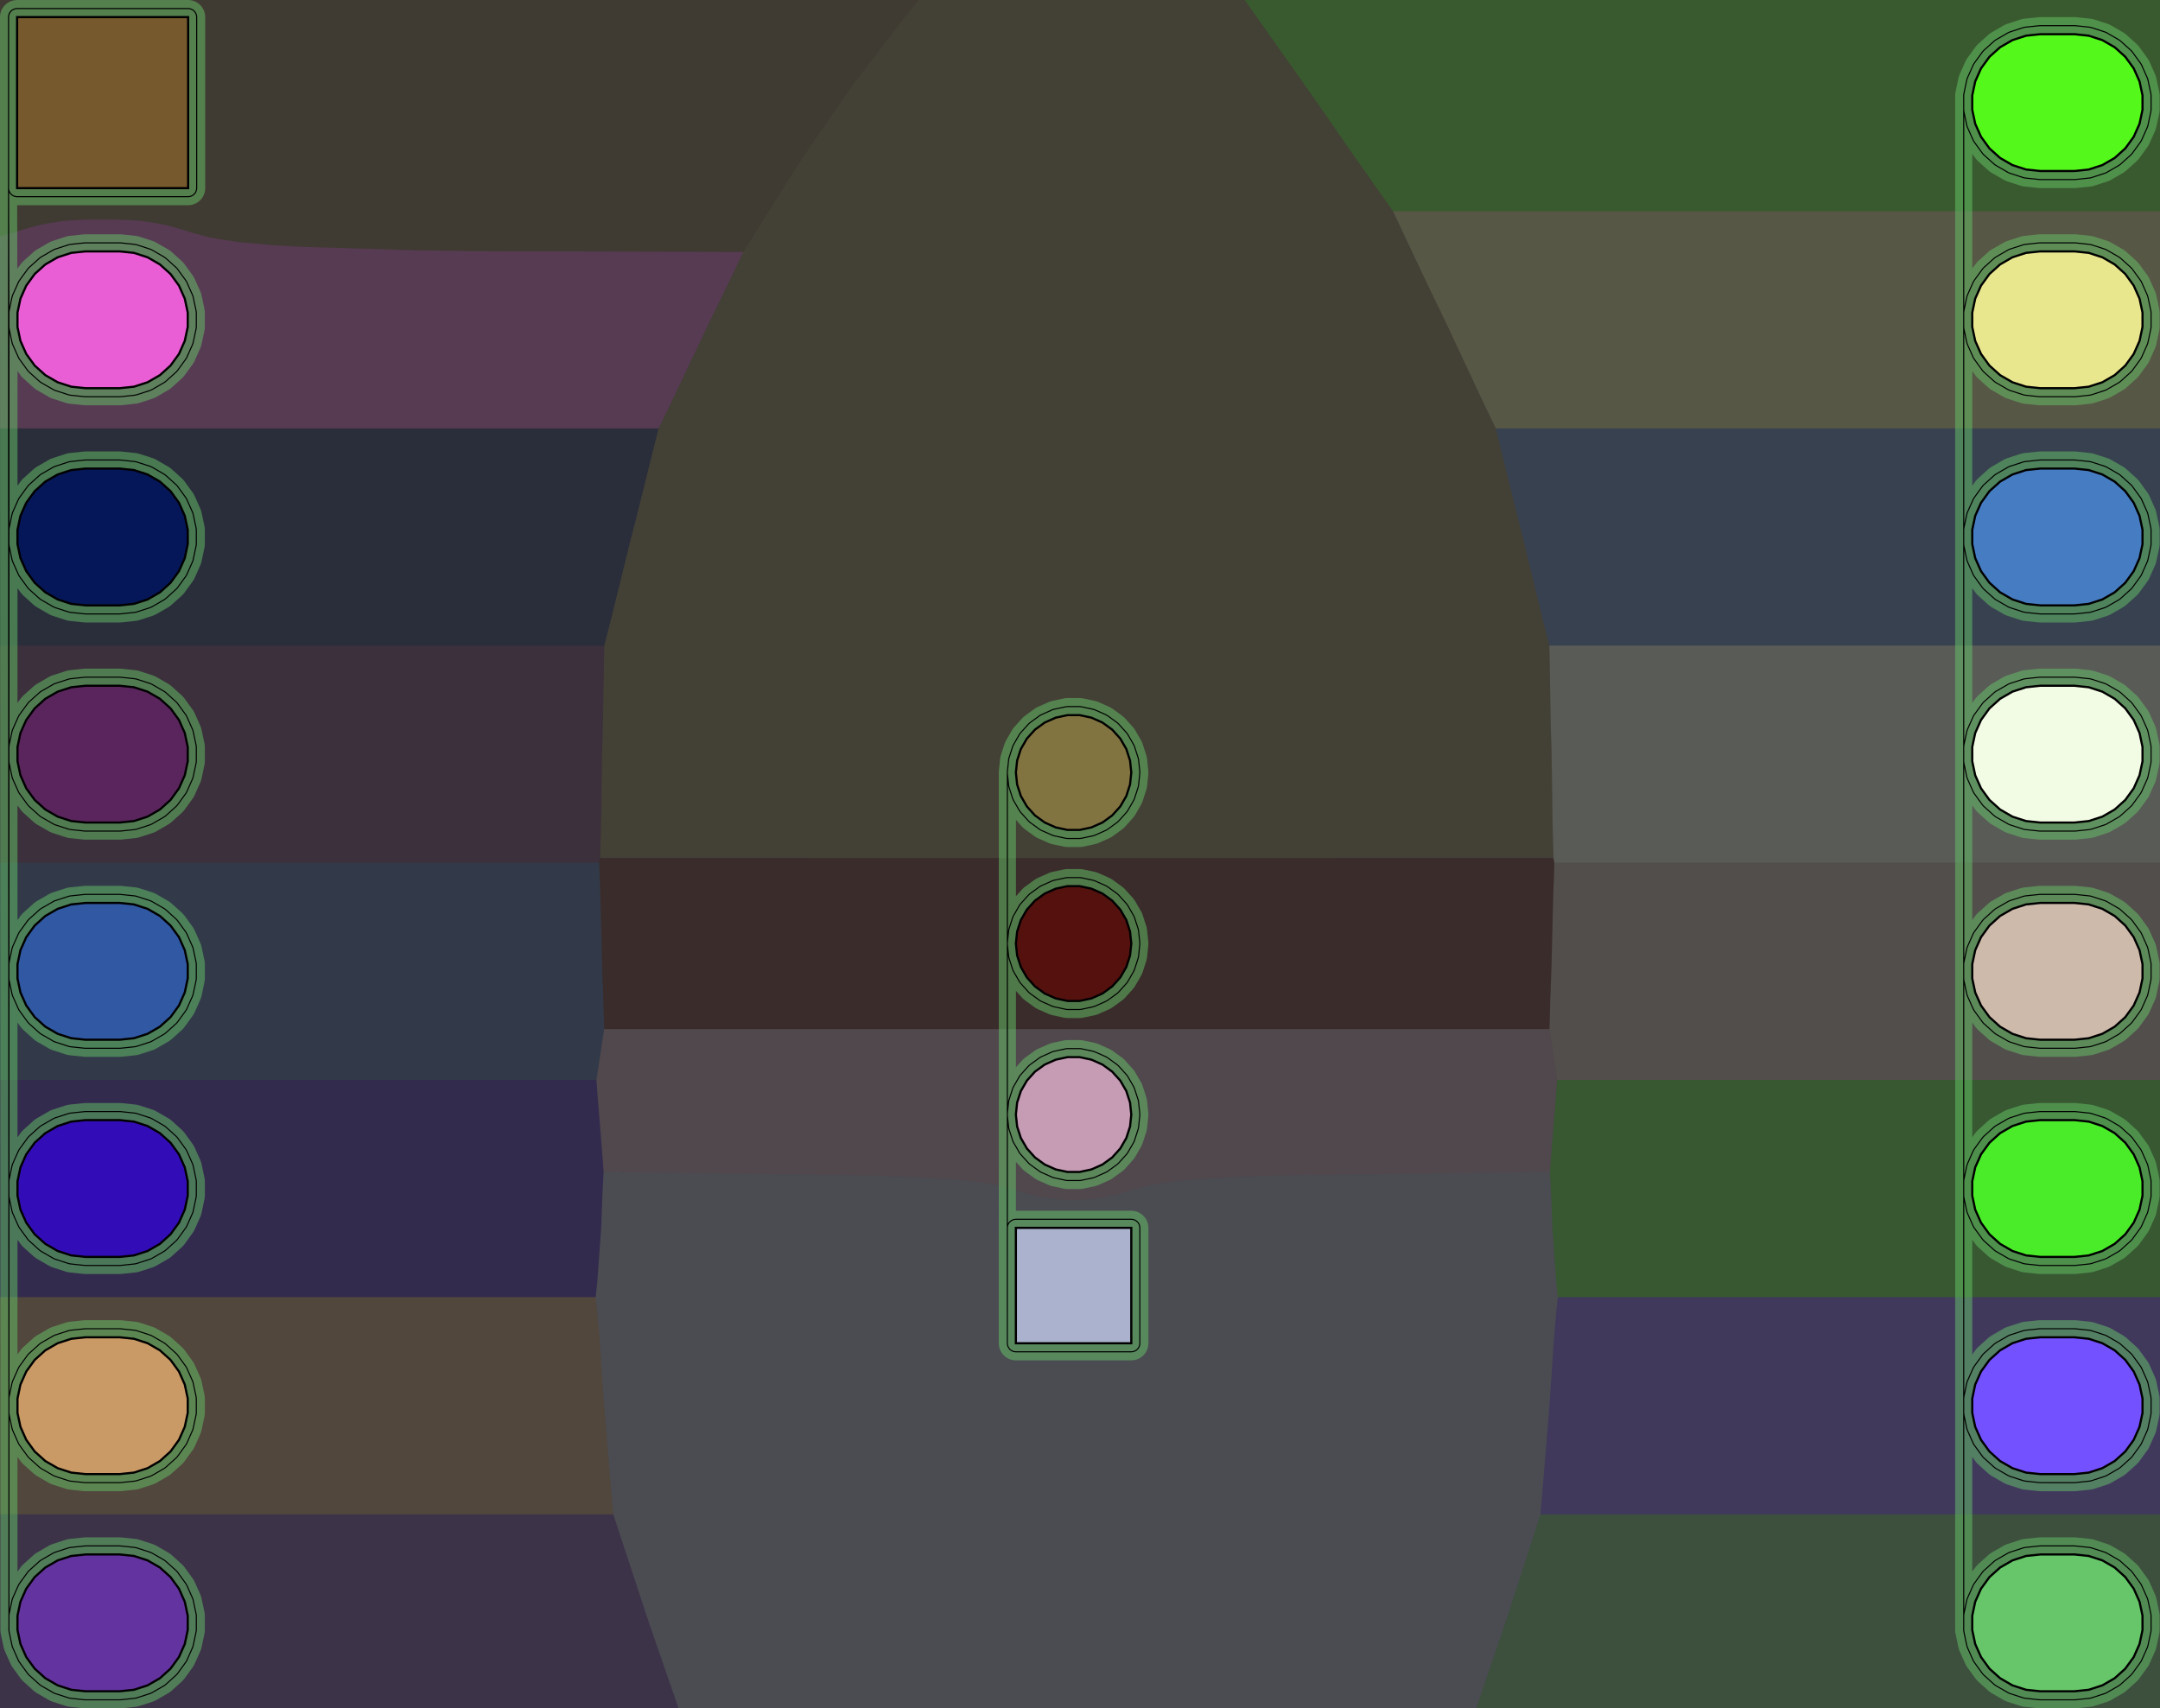 <?xml version="1.0" standalone="no"?>
<!DOCTYPE svg PUBLIC "-//W3C//DTD SVG 1.1//EN"
"http://www.w3.org/Graphics/SVG/1.1/DTD/svg11.dtd">
<!-- original:
<svg width="95.4709" height="75.515" viewBox="0 0 1988.98 1573.23" version="1.1"
-->
<svg width="9547.09" height="7551.5" viewBox="0 0 1988.98 1573.23" version="1.1"
xmlns="http://www.w3.org/2000/svg"
xmlns:xlink="http://www.w3.org/1999/xlink">
<rect x="0" y="0" width="1988.98" height="1573.23" fill="#333333" stroke="none"/>
<g fill-rule="evenodd"><path d="M 1359.28,1573.23 L 1383.88,1501.08 L 1388.27,1487.9 L 1415.67,1403.33 L 1418.48,1394.49 L 1437.49,1394.49 L 1638.23,1394.49 L 1670.55,1394.49 L 1729.83,1394.49 L 1752.25,1394.49 L 1779.86,1394.49 L 1797.6,1394.49 L 1813.42,1394.49 L 1828.62,1394.49 L 1839.36,1394.49 L 1853.19,1394.49 L 1861.6,1394.49 L 1874.84,1394.49 L 1878.74,1394.49 L 1910.24,1394.49 L 1914.14,1394.49 L 1927.39,1394.49 L 1935.79,1394.49 L 1949.63,1394.49 L 1960.36,1394.49 L 1975.56,1394.49 L 1988.98,1394.49 L 1988.98,1573.23 L 1359.28,1573.23 z " style="fill-opacity:0.2;fill:rgb(103,198,105);"/></g>
<g fill-rule="evenodd"><path d="M 1418.48,1394.49 L 1419.33,1384.87 L 1426.26,1301.08 L 1427.24,1287.9 L 1430.59,1237 L 1433.14,1207.02 L 1434.44,1194.49 L 1437.49,1194.49 L 1638.23,1194.49 L 1670.55,1194.49 L 1729.83,1194.49 L 1752.25,1194.49 L 1779.86,1194.49 L 1797.6,1194.49 L 1813.42,1194.49 L 1828.62,1194.49 L 1839.36,1194.49 L 1853.19,1194.49 L 1861.6,1194.49 L 1874.84,1194.49 L 1878.74,1194.49 L 1910.24,1194.49 L 1914.14,1194.49 L 1927.39,1194.49 L 1935.79,1194.49 L 1949.63,1194.49 L 1960.36,1194.49 L 1975.56,1194.49 L 1988.98,1194.49 L 1988.98,1394.49 L 1975.56,1394.49 L 1960.36,1394.49 L 1949.63,1394.49 L 1935.79,1394.49 L 1927.39,1394.49 L 1914.14,1394.49 L 1910.24,1394.49 L 1878.74,1394.49 L 1874.84,1394.49 L 1861.6,1394.49 L 1853.19,1394.49 L 1839.36,1394.49 L 1828.62,1394.49 L 1813.42,1394.49 L 1797.6,1394.49 L 1779.86,1394.49 L 1752.25,1394.49 L 1729.83,1394.49 L 1670.55,1394.49 L 1638.23,1394.49 L 1437.49,1394.49 L 1418.48,1394.49 z " style="fill-opacity:0.2;fill:rgb(115,81,255);"/></g>
<g fill-rule="evenodd"><path d="M 1427.25,1079.28 L 1427.33,1078 L 1428.14,1066.91 L 1432.9,1006.97 L 1433.79,994.488 L 1437.49,994.488 L 1638.23,994.488 L 1670.55,994.488 L 1729.83,994.488 L 1752.25,994.488 L 1779.86,994.488 L 1797.6,994.488 L 1813.42,994.488 L 1828.62,994.488 L 1839.36,994.488 L 1853.19,994.488 L 1861.6,994.488 L 1874.84,994.488 L 1878.74,994.488 L 1910.24,994.488 L 1914.14,994.488 L 1927.39,994.488 L 1935.79,994.488 L 1949.63,994.488 L 1960.36,994.488 L 1975.56,994.488 L 1988.98,994.488 L 1988.98,1194.49 L 1975.56,1194.49 L 1960.36,1194.49 L 1949.63,1194.49 L 1935.79,1194.49 L 1927.39,1194.49 L 1914.14,1194.49 L 1910.24,1194.49 L 1878.74,1194.49 L 1874.84,1194.49 L 1861.6,1194.49 L 1853.19,1194.49 L 1839.36,1194.49 L 1828.62,1194.49 L 1813.42,1194.49 L 1797.6,1194.49 L 1779.86,1194.49 L 1752.25,1194.49 L 1729.83,1194.49 L 1670.55,1194.49 L 1638.23,1194.49 L 1437.49,1194.49 L 1434.44,1194.49 L 1433.14,1181.95 L 1429.48,1130.72 L 1428.35,1101.08 L 1427.73,1087.9 L 1427.25,1079.28 z " style="fill-opacity:0.2;fill:rgb(74,236,41);"/></g>
<g fill-rule="evenodd"><path d="M 1426.78,947.638 L 1427.51,920.542 L 1427.9,909.401 L 1428.24,901.078 L 1428.68,887.898 L 1430.15,828.159 L 1430.5,816.94 L 1430.9,806.551 L 1431.28,794.488 L 1437.49,794.488 L 1638.23,794.488 L 1670.55,794.488 L 1729.83,794.488 L 1752.25,794.488 L 1779.86,794.488 L 1797.6,794.488 L 1813.42,794.488 L 1828.62,794.488 L 1839.36,794.488 L 1853.19,794.488 L 1861.6,794.488 L 1874.84,794.488 L 1878.74,794.488 L 1910.24,794.488 L 1914.14,794.488 L 1927.39,794.488 L 1935.79,794.488 L 1949.63,794.488 L 1960.36,794.488 L 1975.56,794.488 L 1988.98,794.488 L 1988.98,994.488 L 1975.56,994.488 L 1960.36,994.488 L 1949.63,994.488 L 1935.79,994.488 L 1927.39,994.488 L 1914.14,994.488 L 1910.24,994.488 L 1878.74,994.488 L 1874.84,994.488 L 1861.6,994.488 L 1853.19,994.488 L 1839.36,994.488 L 1828.62,994.488 L 1813.42,994.488 L 1797.6,994.488 L 1779.86,994.488 L 1752.25,994.488 L 1729.83,994.488 L 1670.55,994.488 L 1638.23,994.488 L 1437.49,994.488 L 1433.79,994.488 L 1432.41,985.401 L 1431.91,982.212 L 1430.72,974.397 L 1426.78,947.638 z " style="fill-opacity:0.2;fill:rgb(205,186,171);"/></g>
<g fill-rule="evenodd"><path d="M 1426.65,594.488 L 1437.49,594.488 L 1638.23,594.488 L 1670.55,594.488 L 1729.83,594.488 L 1752.25,594.488 L 1779.86,594.488 L 1797.6,594.488 L 1813.42,594.488 L 1828.62,594.488 L 1839.36,594.488 L 1853.19,594.488 L 1861.6,594.488 L 1874.84,594.488 L 1878.74,594.488 L 1910.24,594.488 L 1914.14,594.488 L 1927.39,594.488 L 1935.79,594.488 L 1949.63,594.488 L 1960.36,594.488 L 1975.56,594.488 L 1988.98,594.488 L 1988.98,794.488 L 1975.56,794.488 L 1960.36,794.488 L 1949.63,794.488 L 1935.79,794.488 L 1927.39,794.488 L 1914.14,794.488 L 1910.24,794.488 L 1878.74,794.488 L 1874.84,794.488 L 1861.6,794.488 L 1853.19,794.488 L 1839.36,794.488 L 1828.62,794.488 L 1813.42,794.488 L 1797.6,794.488 L 1779.86,794.488 L 1752.25,794.488 L 1729.83,794.488 L 1670.55,794.488 L 1638.23,794.488 L 1437.49,794.488 L 1431.28,794.488 L 1430.46,790.148 L 1430.28,782.555 L 1429.75,763.351 L 1429.53,752.165 L 1428.84,701.078 L 1428.56,687.898 L 1428.04,670.9 L 1427.78,659.746 L 1426.91,605.709 L 1426.65,594.488 z " style="fill-opacity:0.2;fill:rgb(242,251,227);"/></g>
<g fill-rule="evenodd"><path d="M 1377.38,394.488 L 1437.49,394.488 L 1638.23,394.488 L 1670.55,394.488 L 1729.83,394.488 L 1752.25,394.488 L 1779.86,394.488 L 1797.6,394.488 L 1813.42,394.488 L 1828.62,394.488 L 1839.36,394.488 L 1853.19,394.488 L 1861.6,394.488 L 1874.84,394.488 L 1878.74,394.488 L 1910.24,394.488 L 1914.14,394.488 L 1927.39,394.488 L 1935.79,394.488 L 1949.63,394.488 L 1960.36,394.488 L 1975.56,394.488 L 1988.98,394.488 L 1988.98,594.488 L 1975.56,594.488 L 1960.36,594.488 L 1949.63,594.488 L 1935.79,594.488 L 1927.39,594.488 L 1914.14,594.488 L 1910.24,594.488 L 1878.74,594.488 L 1874.84,594.488 L 1861.6,594.488 L 1853.19,594.488 L 1839.36,594.488 L 1828.62,594.488 L 1813.42,594.488 L 1797.6,594.488 L 1779.86,594.488 L 1752.25,594.488 L 1729.83,594.488 L 1670.55,594.488 L 1638.23,594.488 L 1437.49,594.488 L 1426.65,594.488 L 1424.01,583.881 L 1422.18,576.766 L 1419.48,565.971 L 1403.76,501.078 L 1400.46,487.898 L 1398.64,480.869 L 1395.81,469.667 L 1377.58,395.291 L 1377.38,394.488 z " style="fill-opacity:0.2;fill:rgb(70,124,194);"/></g>
<g fill-rule="evenodd"><path d="M 1146.08,-0 L 1988.98,1.81899e-12 L 1988.98,194.488 L 1975.56,194.488 L 1960.36,194.488 L 1949.63,194.488 L 1935.79,194.488 L 1927.39,194.488 L 1914.14,194.488 L 1910.24,194.488 L 1878.74,194.488 L 1874.84,194.488 L 1861.6,194.488 L 1853.19,194.488 L 1839.36,194.488 L 1828.62,194.488 L 1813.42,194.488 L 1797.6,194.488 L 1779.86,194.488 L 1752.25,194.488 L 1729.83,194.488 L 1670.55,194.488 L 1638.23,194.488 L 1437.49,194.488 L 1373.78,194.488 L 1282.64,194.488 L 1247.1,144.044 L 1239.67,133.389 L 1217.37,101.078 L 1208.17,87.898 L 1146.16,0.118 L 1146.08,-0 z " style="fill-opacity:0.2;fill:rgb(84,248,27);"/></g>
<g fill-rule="evenodd"><path d="M 1282.64,194.488 L 1373.78,194.488 L 1437.49,194.488 L 1638.23,194.488 L 1670.55,194.488 L 1729.83,194.488 L 1752.25,194.488 L 1779.86,194.488 L 1797.6,194.488 L 1813.42,194.488 L 1828.62,194.488 L 1839.36,194.488 L 1853.19,194.488 L 1861.6,194.488 L 1874.84,194.488 L 1878.74,194.488 L 1910.24,194.488 L 1914.14,194.488 L 1927.39,194.488 L 1935.79,194.488 L 1949.63,194.488 L 1960.36,194.488 L 1975.56,194.488 L 1988.98,194.488 L 1988.98,394.488 L 1975.56,394.488 L 1960.36,394.488 L 1949.63,394.488 L 1935.79,394.488 L 1927.39,394.488 L 1914.14,394.488 L 1910.24,394.488 L 1878.74,394.488 L 1874.84,394.488 L 1861.6,394.488 L 1853.19,394.488 L 1839.36,394.488 L 1828.62,394.488 L 1813.42,394.488 L 1797.6,394.488 L 1779.86,394.488 L 1752.25,394.488 L 1729.83,394.488 L 1670.55,394.488 L 1638.23,394.488 L 1437.49,394.488 L 1377.38,394.488 L 1377.05,393.797 L 1368.7,376.523 L 1363.72,366.05 L 1333.3,301.078 L 1327.02,287.898 L 1317.39,268.034 L 1311.94,256.645 L 1282.64,194.488 z " style="fill-opacity:0.2;fill:rgb(232,231,141);"/></g>
<g fill-rule="evenodd"><path d="M 0,1.81899e-12 L 845.75,0 L 843.06,3.389 L 834.097,14.586 L 833.15,15.758 L 784.72,78.817 L 741.268,141.876 L 734.044,152.996 L 721.154,173.238 L 684.437,232.084 L 438.673,231.356 L 379.763,230.425 L 277.111,227.318 L 248.636,225.606 L 219.991,222.912 L 201.319,220.19 L 188.415,217.55 L 174.278,213.562 L 173.223,213.172 L 166.09,210.9 L 152.927,207.374 L 145.933,205.884 L 132.771,203.803 L 126.475,203.14 L 113.303,202.448 L 110.243,202.368 L 78.743,202.368 L 75.682,202.448 L 62.51,203.14 L 56.214,203.803 L 43.052,205.884 L 36.058,207.374 L 22.896,210.9 L 15.743,213.18 L 14.749,213.547 L 0.604,217.539 L 5.86609e-05,217.663 L 0,1.81899e-12 z " style="fill-opacity:0.2;fill:rgb(118,90,46);"/></g>
<g fill-rule="evenodd"><path d="M 0,1573.23 L 0,1394.49 L 13.423,1394.49 L 28.621,1394.49 L 39.357,1394.49 L 53.193,1394.49 L 61.599,1394.49 L 74.844,1394.49 L 78.743,1394.49 L 110.243,1394.49 L 114.141,1394.49 L 127.387,1394.49 L 135.792,1394.49 L 149.628,1394.49 L 160.364,1394.49 L 175.562,1394.49 L 191.48,1394.49 L 209.214,1394.49 L 236.717,1394.49 L 259.139,1394.49 L 318.419,1394.49 L 350.734,1394.49 L 548.692,1394.49 L 564.768,1394.49 L 567.797,1403.89 L 595.439,1487.9 L 599.889,1501.08 L 624.875,1573.23 L 0,1573.23 z " style="fill-opacity:0.2;fill:rgb(99,51,159);"/></g>
<g fill-rule="evenodd"><path d="M 0,1194.49 L 13.423,1194.49 L 28.621,1194.49 L 39.357,1194.49 L 53.193,1194.49 L 61.599,1194.49 L 74.844,1194.49 L 78.743,1194.49 L 110.243,1194.49 L 114.141,1194.49 L 127.387,1194.49 L 135.792,1194.49 L 149.628,1194.49 L 160.364,1194.49 L 175.562,1194.49 L 191.48,1194.49 L 209.214,1194.49 L 236.717,1194.49 L 259.139,1194.49 L 318.419,1194.49 L 350.734,1194.49 L 548.556,1194.49 L 548.559,1194.52 L 549.944,1207.68 L 552.464,1237 L 555.861,1287.9 L 556.855,1301.08 L 563.844,1384.25 L 564.768,1394.49 L 548.692,1394.49 L 350.734,1394.49 L 318.419,1394.49 L 259.139,1394.49 L 236.717,1394.49 L 209.214,1394.49 L 191.48,1394.49 L 175.562,1394.49 L 160.364,1394.49 L 149.628,1394.49 L 135.792,1394.49 L 127.387,1394.49 L 114.141,1394.49 L 110.243,1394.49 L 78.743,1394.49 L 74.844,1394.49 L 61.599,1394.49 L 53.193,1394.49 L 39.357,1394.49 L 28.621,1394.49 L 13.423,1394.49 L 0,1394.49 L 0,1194.49 z " style="fill-opacity:0.2;fill:rgb(201,154,102);"/></g>
<g fill-rule="evenodd"><path d="M 0,994.488 L 13.423,994.488 L 28.621,994.488 L 39.357,994.488 L 53.193,994.488 L 61.599,994.488 L 74.844,994.488 L 78.743,994.488 L 110.243,994.488 L 114.141,994.488 L 127.387,994.488 L 135.792,994.488 L 149.628,994.488 L 160.364,994.488 L 175.562,994.488 L 191.48,994.488 L 209.214,994.488 L 236.717,994.488 L 259.139,994.488 L 318.419,994.488 L 350.734,994.488 L 548.692,994.488 L 549.22,994.488 L 550.169,1007.64 L 554.901,1066.29 L 555.715,1077.39 L 555.845,1079.35 L 555.365,1087.9 L 554.739,1101.08 L 553.587,1130.72 L 549.944,1181.29 L 548.559,1194.46 L 548.556,1194.49 L 350.734,1194.49 L 318.419,1194.49 L 259.139,1194.49 L 236.717,1194.49 L 209.214,1194.49 L 191.48,1194.49 L 175.562,1194.49 L 160.364,1194.49 L 149.628,1194.49 L 135.792,1194.49 L 127.387,1194.49 L 114.141,1194.49 L 110.243,1194.49 L 78.743,1194.49 L 74.844,1194.49 L 61.599,1194.49 L 53.193,1194.49 L 39.357,1194.49 L 28.621,1194.49 L 13.423,1194.49 L 0,1194.49 L 0,994.488 z " style="fill-opacity:0.2;fill:rgb(50,13,183);"/></g>
<g fill-rule="evenodd"><path d="M 0,794.488 L 13.423,794.488 L 28.621,794.488 L 39.357,794.488 L 53.193,794.488 L 61.599,794.488 L 74.844,794.488 L 78.743,794.488 L 110.243,794.488 L 114.141,794.488 L 127.387,794.488 L 135.792,794.488 L 149.628,794.488 L 160.364,794.488 L 175.562,794.488 L 191.48,794.488 L 209.214,794.488 L 236.717,794.488 L 259.139,794.488 L 318.419,794.488 L 350.734,794.488 L 548.692,794.488 L 551.76,794.488 L 552.158,807.213 L 552.566,817.559 L 552.926,828.779 L 554.399,887.898 L 554.842,901.078 L 555.167,908.782 L 555.556,919.923 L 556.322,947.638 L 552.229,975.004 L 551.219,981.562 L 550.515,986.006 L 549.22,994.488 L 548.692,994.488 L 350.734,994.488 L 318.419,994.488 L 259.139,994.488 L 236.717,994.488 L 209.214,994.488 L 191.48,994.488 L 175.562,994.488 L 160.364,994.488 L 149.628,994.488 L 135.792,994.488 L 127.387,994.488 L 114.141,994.488 L 110.243,994.488 L 78.743,994.488 L 74.844,994.488 L 61.599,994.488 L 53.193,994.488 L 39.357,994.488 L 28.621,994.488 L 13.423,994.488 L 0,994.488 L 0,794.488 z " style="fill-opacity:0.2;fill:rgb(49,88,163);"/></g>
<g fill-rule="evenodd"><path d="M 0,594.488 L 13.423,594.488 L 28.621,594.488 L 39.357,594.488 L 53.193,594.488 L 61.599,594.488 L 74.844,594.488 L 78.743,594.488 L 110.243,594.488 L 114.141,594.488 L 127.387,594.488 L 135.792,594.488 L 149.628,594.488 L 160.364,594.488 L 175.562,594.488 L 191.48,594.488 L 209.214,594.488 L 236.717,594.488 L 259.139,594.488 L 318.419,594.488 L 350.734,594.488 L 548.692,594.488 L 556.456,594.488 L 556.175,606.359 L 555.293,660.365 L 555.03,671.519 L 554.525,687.898 L 554.233,701.078 L 553.548,751.544 L 553.316,762.731 L 552.779,781.894 L 552.591,790.148 L 551.76,794.488 L 548.692,794.488 L 350.734,794.488 L 318.419,794.488 L 259.139,794.488 L 236.717,794.488 L 209.214,794.488 L 191.48,794.488 L 175.562,794.488 L 160.364,794.488 L 149.628,794.488 L 135.792,794.488 L 127.387,794.488 L 114.141,794.488 L 110.243,794.488 L 78.743,794.488 L 74.844,794.488 L 61.599,794.488 L 53.193,794.488 L 39.357,794.488 L 28.621,794.488 L 13.423,794.488 L 0,794.488 L 0,594.488 z " style="fill-opacity:0.2;fill:rgb(90,37,93);"/></g>
<g fill-rule="evenodd"><path d="M 0,394.488 L 13.423,394.488 L 28.621,394.488 L 39.357,394.488 L 53.193,394.488 L 61.599,394.488 L 74.844,394.488 L 78.743,394.488 L 110.243,394.488 L 114.141,394.488 L 127.387,394.488 L 135.792,394.488 L 149.628,394.488 L 160.364,394.488 L 175.562,394.488 L 191.48,394.488 L 209.214,394.488 L 236.717,394.488 L 259.139,394.488 L 318.419,394.488 L 350.734,394.488 L 548.692,394.488 L 606.401,394.488 L 606.089,395.741 L 586.896,472.87 L 584.034,484.05 L 583.021,487.898 L 579.666,501.078 L 563.257,567.777 L 560.524,578.56 L 559.293,583.28 L 556.456,594.488 L 548.692,594.488 L 350.734,594.488 L 318.419,594.488 L 259.139,594.488 L 236.717,594.488 L 209.214,594.488 L 191.48,594.488 L 175.562,594.488 L 160.364,594.488 L 149.628,594.488 L 135.792,594.488 L 127.387,594.488 L 114.141,594.488 L 110.243,594.488 L 78.743,594.488 L 74.844,594.488 L 61.599,594.488 L 53.193,594.488 L 39.357,594.488 L 28.621,594.488 L 13.423,594.488 L 0,594.488 L 0,394.488 z " style="fill-opacity:0.2;fill:rgb(5,23,88);"/></g>
<g fill-rule="evenodd"><path d="M 7.71618e-05,217.663 L 0.604,217.539 L 14.749,213.547 L 15.743,213.18 L 22.896,210.9 L 36.058,207.374 L 43.052,205.884 L 56.214,203.803 L 62.51,203.14 L 75.682,202.448 L 78.743,202.368 L 110.243,202.368 L 113.303,202.448 L 126.475,203.14 L 132.771,203.803 L 145.933,205.884 L 152.927,207.374 L 166.09,210.9 L 173.223,213.172 L 174.278,213.562 L 188.415,217.55 L 201.319,220.19 L 219.991,222.912 L 248.636,225.606 L 277.111,227.318 L 379.763,230.425 L 438.673,231.356 L 684.437,232.084 L 669.723,262.842 L 664.229,274.163 L 657.469,287.898 L 651.092,301.078 L 618.18,370.316 L 613.144,380.742 L 606.928,393.414 L 606.401,394.488 L 548.692,394.488 L 350.734,394.488 L 318.419,394.488 L 259.139,394.488 L 236.717,394.488 L 209.214,394.488 L 191.48,394.488 L 175.562,394.488 L 160.364,394.488 L 149.628,394.488 L 135.792,394.488 L 127.387,394.488 L 114.141,394.488 L 110.243,394.488 L 78.743,394.488 L 74.844,394.488 L 61.599,394.488 L 53.193,394.488 L 39.357,394.488 L 28.621,394.488 L 13.423,394.488 L 0,394.488 L 7.71618e-05,217.663 z " style="fill-opacity:0.2;fill:rgb(233,94,212);"/></g>
<g fill-rule="evenodd"><path d="M 548.556,1194.49 L 548.559,1194.46 L 549.944,1181.29 L 553.587,1130.72 L 554.739,1101.08 L 555.365,1087.9 L 555.845,1079.35 L 797.895,1082.36 L 830.625,1083.43 L 874.517,1085.86 L 893.602,1087.66 L 909.743,1089.9 L 923.323,1092.63 L 931.91,1094.96 L 935.443,1096.01 L 943.064,1098.48 L 949.615,1100.24 L 960.735,1102.6 L 966.48,1103.52 L 977.585,1104.69 L 983.023,1104.98 L 994.143,1104.98 L 999.58,1104.69 L 1010.69,1103.52 L 1016.43,1102.6 L 1027.55,1100.24 L 1034.1,1098.48 L 1041.72,1096.01 L 1045.26,1094.96 L 1053.84,1092.63 L 1067.42,1089.9 L 1083.56,1087.66 L 1102.65,1085.86 L 1146.54,1083.43 L 1179.27,1082.36 L 1427.25,1079.28 L 1427.73,1087.9 L 1428.35,1101.08 L 1429.48,1130.72 L 1433.14,1181.95 L 1434.44,1194.49 L 1433.14,1207.02 L 1430.59,1237 L 1427.24,1287.9 L 1426.26,1301.08 L 1419.33,1384.87 L 1418.48,1394.49 L 1415.67,1403.33 L 1388.27,1487.9 L 1383.88,1501.08 L 1359.28,1573.23 L 624.875,1573.23 L 599.889,1501.08 L 595.439,1487.9 L 567.797,1403.89 L 564.768,1394.49 L 563.844,1384.25 L 556.855,1301.08 L 555.861,1287.9 L 552.464,1237 L 549.944,1207.68 L 548.559,1194.52 L 548.556,1194.49 z " style="fill-opacity:0.2;fill:rgb(171,178,205);"/></g>
<g fill-rule="evenodd"><path d="M 549.22,994.488 L 550.515,986.006 L 551.219,981.562 L 552.229,975.004 L 556.322,947.638 L 727.626,947.638 L 763.652,947.638 L 841.193,947.638 L 863.397,947.638 L 892.847,947.638 L 909.458,947.638 L 924.532,947.638 L 938.246,947.638 L 947.446,947.638 L 959.617,947.638 L 966.138,947.638 L 977.494,947.638 L 983.023,947.638 L 994.143,947.638 L 999.671,947.638 L 1011.03,947.638 L 1017.55,947.638 L 1029.72,947.638 L 1038.92,947.638 L 1052.63,947.638 L 1067.71,947.638 L 1084.32,947.638 L 1113.77,947.638 L 1135.97,947.638 L 1213.51,947.638 L 1249.54,947.638 L 1426.78,947.638 L 1430.72,974.397 L 1431.91,982.212 L 1432.41,985.401 L 1433.79,994.488 L 1432.9,1006.97 L 1428.14,1066.91 L 1427.33,1078 L 1427.25,1079.28 L 1179.27,1082.36 L 1146.54,1083.43 L 1102.65,1085.86 L 1083.56,1087.66 L 1067.42,1089.9 L 1053.84,1092.63 L 1045.26,1094.96 L 1041.72,1096.01 L 1034.1,1098.48 L 1027.55,1100.24 L 1016.43,1102.6 L 1010.69,1103.52 L 999.58,1104.69 L 994.143,1104.98 L 983.023,1104.98 L 977.585,1104.69 L 966.48,1103.52 L 960.735,1102.6 L 949.615,1100.24 L 943.064,1098.48 L 935.443,1096.01 L 931.91,1094.96 L 923.323,1092.63 L 909.743,1089.9 L 893.602,1087.66 L 874.517,1085.86 L 830.625,1083.43 L 797.895,1082.36 L 555.845,1079.35 L 555.715,1077.39 L 554.901,1066.29 L 550.169,1007.64 L 549.22,994.488 z " style="fill-opacity:0.2;fill:rgb(198,155,180);"/></g>
<g fill-rule="evenodd"><path d="M 551.76,794.488 L 552.591,790.148 L 727.199,790.148 L 727.595,790.148 L 763.318,790.158 L 763.652,790.158 L 841.193,790.158 L 863.397,790.158 L 892.847,790.158 L 909.458,790.158 L 924.532,790.158 L 938.246,790.158 L 947.446,790.158 L 959.617,790.158 L 966.138,790.158 L 977.494,790.158 L 983.023,790.158 L 994.143,790.158 L 999.671,790.158 L 1011.03,790.158 L 1017.55,790.158 L 1029.72,790.158 L 1038.92,790.158 L 1052.63,790.158 L 1067.71,790.158 L 1084.32,790.158 L 1113.77,790.158 L 1135.97,790.158 L 1213.51,790.158 L 1213.85,790.158 L 1249.57,790.148 L 1249.97,790.148 L 1430.46,790.148 L 1431.28,794.488 L 1430.9,806.551 L 1430.5,816.94 L 1430.15,828.159 L 1428.68,887.898 L 1428.24,901.078 L 1427.9,909.401 L 1427.51,920.542 L 1426.78,947.638 L 1249.54,947.638 L 1213.51,947.638 L 1135.97,947.638 L 1113.77,947.638 L 1084.32,947.638 L 1067.71,947.638 L 1052.63,947.638 L 1038.92,947.638 L 1029.72,947.638 L 1017.55,947.638 L 1011.03,947.638 L 999.671,947.638 L 994.143,947.638 L 983.023,947.638 L 977.494,947.638 L 966.138,947.638 L 959.617,947.638 L 947.446,947.638 L 938.246,947.638 L 924.532,947.638 L 909.458,947.638 L 892.847,947.638 L 863.397,947.638 L 841.193,947.638 L 763.652,947.638 L 727.626,947.638 L 556.322,947.638 L 555.556,919.923 L 555.167,908.782 L 554.842,901.078 L 554.399,887.898 L 552.926,828.779 L 552.566,817.559 L 552.158,807.213 L 551.76,794.488 z " style="fill-opacity:0.2;fill:rgb(84,17,14);"/></g>
<g fill-rule="evenodd"><path d="M 552.591,790.148 L 552.779,781.894 L 553.316,762.731 L 553.548,751.544 L 554.233,701.078 L 554.525,687.898 L 555.03,671.519 L 555.293,660.365 L 556.175,606.359 L 556.456,594.488 L 559.293,583.28 L 560.524,578.56 L 563.257,567.777 L 579.666,501.078 L 583.021,487.898 L 584.034,484.05 L 586.896,472.87 L 606.089,395.741 L 606.401,394.488 L 606.928,393.414 L 613.144,380.742 L 618.18,370.316 L 651.092,301.078 L 657.469,287.898 L 664.229,274.163 L 669.723,262.842 L 684.437,232.084 L 721.154,173.238 L 734.044,152.996 L 741.268,141.876 L 784.72,78.817 L 833.15,15.758 L 834.097,14.586 L 843.06,3.389 L 845.751,-3.07499e-06 L 1146.08,2.73448e-05 L 1146.16,0.118 L 1208.17,87.898 L 1217.37,101.078 L 1239.67,133.389 L 1247.1,144.044 L 1282.64,194.488 L 1311.94,256.645 L 1317.39,268.034 L 1327.02,287.898 L 1333.3,301.078 L 1363.72,366.05 L 1368.7,376.523 L 1377.05,393.797 L 1377.38,394.488 L 1377.58,395.291 L 1395.81,469.667 L 1398.64,480.869 L 1400.46,487.898 L 1403.76,501.078 L 1419.48,565.971 L 1422.18,576.766 L 1424.01,583.881 L 1426.65,594.488 L 1426.91,605.709 L 1427.78,659.746 L 1428.04,670.9 L 1428.56,687.898 L 1428.84,701.078 L 1429.53,752.165 L 1429.75,763.351 L 1430.28,782.555 L 1430.46,790.148 L 1249.97,790.148 L 1249.57,790.148 L 1213.85,790.158 L 1213.51,790.158 L 1135.97,790.158 L 1113.77,790.158 L 1084.32,790.158 L 1067.71,790.158 L 1052.63,790.158 L 1038.92,790.158 L 1029.72,790.158 L 1017.55,790.158 L 1011.03,790.158 L 999.671,790.158 L 994.143,790.158 L 983.023,790.158 L 977.494,790.158 L 966.138,790.158 L 959.617,790.158 L 947.446,790.158 L 938.246,790.158 L 924.532,790.158 L 909.458,790.158 L 892.847,790.158 L 863.397,790.158 L 841.193,790.158 L 763.652,790.158 L 763.318,790.158 L 727.595,790.148 L 727.199,790.148 L 552.591,790.148 z " style="fill-opacity:0.2;fill:rgb(130,116,65);"/></g>
<polyline points="1808.23,101.078 1808.4,102.704 1811.12,115.584 1811.63,117.164 1816.99,129.184 1817.81,130.604 1825.55,141.264 1826.65,142.49 1836.45,151.31 1837.78,152.276 1849.18,158.856 1850.69,159.528 1863.21,163.588 1864.82,163.928 1877.92,165.308 1878.74,165.352 1910.24,165.352 1911.07,165.308 1924.17,163.928 1925.77,163.588 1938.29,159.528 1939.8,158.856 1951.2,152.276 1952.53,151.304 1962.31,142.484 1963.41,141.264 1971.15,130.604 1971.97,129.184 1977.33,117.164 1977.84,115.596 1980.58,102.716 1980.76,101.078 1980.76,87.898 1980.58,86.258 1977.84,73.378 1977.33,71.81 1971.97,59.79 1971.15,58.37 1963.41,47.71 1962.31,46.49 1952.53,37.67 1951.2,36.698 1939.8,30.118 1938.29,29.446 1925.77,25.386 1924.17,25.046 1911.07,23.666 1910.24,23.622 1878.74,23.622 1877.92,23.666 1864.82,25.046 1863.21,25.386 1850.69,29.446 1849.18,30.118 1837.78,36.698 1836.45,37.664 1826.65,46.484 1825.55,47.71 1817.81,58.37 1816.99,59.79 1811.63,71.81 1811.12,73.39 1808.4,86.27 1808.23,87.898 1808.23,101.078 1808.23,287.898 1808.23,301.078 1808.23,287.898 1808.4,286.27 1811.12,273.39 1811.63,271.81 1816.99,259.79 1817.81,258.37 1825.55,247.71 1826.65,246.484 1836.45,237.664 1837.78,236.698 1849.18,230.118 1850.69,229.446 1863.21,225.386 1864.82,225.046 1877.92,223.666 1878.74,223.622 1910.24,223.622 1911.07,223.666 1924.17,225.046 1925.77,225.386 1938.29,229.446 1939.8,230.118 1951.2,236.698 1952.53,237.67 1962.31,246.49 1963.41,247.71 1971.15,258.37 1971.97,259.79 1977.33,271.81 1977.84,273.378 1980.58,286.258 1980.76,287.898 1980.76,301.078 1980.58,302.716 1977.84,315.596 1977.33,317.164 1971.97,329.184 1971.15,330.604 1963.41,341.264 1962.31,342.484 1952.53,351.304 1951.2,352.276 1939.8,358.856 1938.29,359.528 1925.77,363.588 1924.17,363.928 1911.07,365.308 1910.24,365.352 1878.74,365.352 1877.92,365.308 1864.82,363.928 1863.21,363.588 1850.69,359.528 1849.18,358.856 1837.78,352.276 1836.45,351.31 1826.65,342.49 1825.55,341.264 1817.81,330.604 1816.99,329.184 1811.63,317.164 1811.12,315.584 1808.4,302.704 1808.23,301.078 1808.23,487.898 1808.23,501.078 1808.23,487.898 1808.4,486.27 1811.12,473.39 1811.63,471.81 1816.99,459.79 1817.81,458.37 1825.55,447.71 1826.65,446.484 1836.45,437.664 1837.78,436.698 1849.18,430.118 1850.69,429.446 1863.21,425.386 1864.82,425.046 1877.92,423.666 1878.74,423.622 1910.24,423.622 1911.07,423.666 1924.17,425.046 1925.77,425.386 1938.29,429.446 1939.8,430.118 1951.2,436.698 1952.53,437.67 1962.31,446.49 1963.41,447.71 1971.15,458.37 1971.97,459.79 1977.33,471.81 1977.84,473.378 1980.58,486.258 1980.76,487.898 1980.76,501.078 1980.58,502.716 1977.84,515.596 1977.33,517.164 1971.97,529.184 1971.15,530.604 1963.41,541.264 1962.31,542.484 1952.53,551.304 1951.2,552.276 1939.8,558.856 1938.29,559.528 1925.77,563.588 1924.17,563.928 1911.07,565.308 1910.24,565.352 1878.74,565.352 1877.92,565.308 1864.82,563.928 1863.21,563.588 1850.69,559.528 1849.18,558.856 1837.78,552.276 1836.45,551.31 1826.65,542.49 1825.55,541.264 1817.81,530.604 1816.99,529.184 1811.63,517.164 1811.12,515.584 1808.4,502.704 1808.23,501.078 1808.23,687.898 1808.23,701.078 1808.23,687.898 1808.4,686.27 1811.12,673.39 1811.63,671.81 1816.99,659.79 1817.81,658.37 1825.55,647.71 1826.65,646.484 1836.45,637.664 1837.78,636.698 1849.18,630.118 1850.69,629.446 1863.21,625.386 1864.82,625.046 1877.92,623.666 1878.74,623.622 1910.24,623.622 1911.07,623.666 1924.17,625.046 1925.77,625.386 1938.29,629.446 1939.8,630.118 1951.2,636.698 1952.53,637.67 1962.31,646.49 1963.41,647.71 1971.15,658.37 1971.97,659.79 1977.33,671.81 1977.84,673.378 1980.58,686.258 1980.76,687.898 1980.76,701.078 1980.58,702.716 1977.84,715.596 1977.33,717.164 1971.97,729.184 1971.15,730.604 1963.41,741.264 1962.31,742.484 1952.53,751.304 1951.2,752.276 1939.8,758.856 1938.29,759.528 1925.77,763.588 1924.17,763.928 1911.07,765.308 1910.24,765.352 1878.74,765.352 1877.92,765.308 1864.82,763.928 1863.21,763.588 1850.69,759.528 1849.18,758.856 1837.78,752.276 1836.45,751.31 1826.65,742.49 1825.55,741.264 1817.81,730.604 1816.99,729.184 1811.63,717.164 1811.12,715.584 1808.4,702.704 1808.23,701.078 1808.23,887.898 1808.23,901.078 1808.23,887.898 1808.4,886.27 1811.12,873.39 1811.63,871.81 1816.99,859.79 1817.81,858.37 1825.55,847.71 1826.65,846.484 1836.45,837.664 1837.78,836.698 1849.18,830.118 1850.69,829.446 1863.21,825.386 1864.82,825.046 1877.92,823.666 1878.74,823.622 1910.24,823.622 1911.07,823.666 1924.17,825.046 1925.77,825.386 1938.29,829.446 1939.8,830.118 1951.2,836.698 1952.53,837.67 1962.31,846.49 1963.41,847.71 1971.15,858.37 1971.97,859.79 1977.33,871.81 1977.84,873.378 1980.58,886.258 1980.76,887.898 1980.76,901.078 1980.58,902.716 1977.84,915.596 1977.33,917.164 1971.97,929.184 1971.15,930.604 1963.41,941.264 1962.31,942.484 1952.53,951.304 1951.2,952.276 1939.8,958.856 1938.29,959.528 1925.77,963.588 1924.17,963.928 1911.07,965.308 1910.24,965.352 1878.74,965.352 1877.92,965.308 1864.82,963.928 1863.21,963.588 1850.69,959.528 1849.18,958.856 1837.78,952.276 1836.45,951.31 1826.65,942.49 1825.55,941.264 1817.81,930.604 1816.99,929.184 1811.63,917.164 1811.12,915.584 1808.4,902.704 1808.23,901.078 1808.23,1087.9 1808.23,1101.08 1808.23,1087.9 1808.4,1086.27 1811.12,1073.39 1811.63,1071.81 1816.99,1059.79 1817.81,1058.37 1825.55,1047.71 1826.65,1046.48 1836.45,1037.66 1837.78,1036.7 1849.18,1030.12 1850.69,1029.45 1863.21,1025.39 1864.82,1025.05 1877.92,1023.67 1878.74,1023.62 1910.24,1023.62 1911.07,1023.67 1924.17,1025.05 1925.77,1025.39 1938.29,1029.45 1939.8,1030.12 1951.2,1036.7 1952.53,1037.67 1962.31,1046.49 1963.41,1047.71 1971.15,1058.37 1971.97,1059.79 1977.33,1071.81 1977.84,1073.38 1980.58,1086.26 1980.76,1087.9 1980.76,1101.08 1980.58,1102.72 1977.84,1115.6 1977.33,1117.16 1971.97,1129.18 1971.15,1130.6 1963.41,1141.26 1962.31,1142.48 1952.53,1151.3 1951.2,1152.28 1939.8,1158.86 1938.29,1159.53 1925.77,1163.59 1924.17,1163.93 1911.07,1165.31 1910.24,1165.35 1878.74,1165.35 1877.92,1165.31 1864.82,1163.93 1863.21,1163.59 1850.69,1159.53 1849.18,1158.86 1837.78,1152.28 1836.45,1151.31 1826.65,1142.49 1825.55,1141.26 1817.81,1130.6 1816.99,1129.18 1811.63,1117.16 1811.12,1115.58 1808.4,1102.7 1808.23,1101.08 1808.23,1287.9 1808.23,1301.08 1808.23,1287.9 1808.4,1286.27 1811.12,1273.39 1811.63,1271.81 1816.99,1259.79 1817.81,1258.37 1825.55,1247.71 1826.65,1246.48 1836.45,1237.66 1837.78,1236.7 1849.18,1230.12 1850.69,1229.45 1863.21,1225.39 1864.82,1225.05 1877.92,1223.67 1878.74,1223.62 1910.24,1223.62 1911.07,1223.67 1924.17,1225.05 1925.77,1225.39 1938.29,1229.45 1939.8,1230.12 1951.2,1236.7 1952.53,1237.67 1962.31,1246.49 1963.41,1247.71 1971.15,1258.37 1971.97,1259.79 1977.33,1271.81 1977.84,1273.38 1980.58,1286.26 1980.76,1287.9 1980.76,1301.08 1980.58,1302.72 1977.84,1315.6 1977.33,1317.16 1971.97,1329.18 1971.15,1330.6 1963.41,1341.26 1962.31,1342.48 1952.53,1351.3 1951.2,1352.28 1939.8,1358.86 1938.29,1359.53 1925.77,1363.59 1924.17,1363.93 1911.07,1365.31 1910.24,1365.35 1878.74,1365.35 1877.92,1365.31 1864.82,1363.93 1863.21,1363.59 1850.69,1359.53 1849.18,1358.86 1837.78,1352.28 1836.45,1351.31 1826.65,1342.49 1825.55,1341.26 1817.81,1330.6 1816.99,1329.18 1811.63,1317.16 1811.12,1315.58 1808.4,1302.7 1808.23,1301.08 1808.23,1487.9 1808.23,1501.08 1808.4,1502.7 1811.12,1515.58 1811.63,1517.16 1816.99,1529.18 1817.81,1530.6 1825.55,1541.26 1826.65,1542.49 1836.45,1551.31 1837.78,1552.28 1849.18,1558.86 1850.69,1559.53 1863.21,1563.59 1864.82,1563.93 1877.92,1565.31 1878.74,1565.35 1910.24,1565.35 1911.07,1565.31 1924.17,1563.93 1925.77,1563.59 1938.29,1559.53 1939.8,1558.86 1951.2,1552.28 1952.53,1551.3 1962.31,1542.48 1963.41,1541.26 1971.15,1530.6 1971.97,1529.18 1977.33,1517.16 1977.84,1515.6 1980.58,1502.72 1980.76,1501.08 1980.76,1487.9 1980.58,1486.26 1977.84,1473.38 1977.33,1471.81 1971.97,1459.79 1971.15,1458.37 1963.41,1447.71 1962.31,1446.49 1952.53,1437.67 1951.2,1436.7 1939.8,1430.12 1938.29,1429.45 1925.77,1425.39 1924.17,1425.05 1911.07,1423.67 1910.24,1423.62 1878.74,1423.62 1877.92,1423.67 1864.82,1425.05 1863.21,1425.39 1850.69,1429.45 1849.18,1430.12 1837.78,1436.7 1836.45,1437.66 1826.65,1446.48 1825.55,1447.71 1817.81,1458.37 1816.99,1459.79 1811.63,1471.81 1811.12,1473.39 1808.4,1486.27 1808.23,1487.9" style="stroke:rgb(103,198,105);stroke-width:15.748;fill:none;stroke-opacity:0.5;stroke-linecap:round;stroke-linejoin:round;;fill:none"/>
<polyline points="1808.23,101.078 1808.4,102.704 1811.12,115.584 1811.63,117.164 1816.99,129.184 1817.81,130.604 1825.55,141.264 1826.65,142.49 1836.45,151.31 1837.78,152.276 1849.18,158.856 1850.69,159.528 1863.21,163.588 1864.82,163.928 1877.92,165.308 1878.74,165.352 1910.24,165.352 1911.07,165.308 1924.17,163.928 1925.77,163.588 1938.29,159.528 1939.8,158.856 1951.2,152.276 1952.53,151.304 1962.31,142.484 1963.41,141.264 1971.15,130.604 1971.97,129.184 1977.33,117.164 1977.84,115.596 1980.58,102.716 1980.76,101.078 1980.76,87.898 1980.58,86.258 1977.84,73.378 1977.33,71.81 1971.97,59.79 1971.15,58.37 1963.41,47.71 1962.31,46.49 1952.53,37.67 1951.2,36.698 1939.8,30.118 1938.29,29.446 1925.77,25.386 1924.17,25.046 1911.07,23.666 1910.24,23.622 1878.74,23.622 1877.92,23.666 1864.82,25.046 1863.21,25.386 1850.69,29.446 1849.18,30.118 1837.78,36.698 1836.45,37.664 1826.65,46.484 1825.55,47.71 1817.81,58.37 1816.99,59.79 1811.63,71.81 1811.12,73.39 1808.4,86.27 1808.23,87.898 1808.23,101.078 1808.23,287.898 1808.23,301.078 1808.23,287.898 1808.4,286.27 1811.12,273.39 1811.63,271.81 1816.99,259.79 1817.81,258.37 1825.55,247.71 1826.65,246.484 1836.45,237.664 1837.78,236.698 1849.18,230.118 1850.69,229.446 1863.21,225.386 1864.82,225.046 1877.92,223.666 1878.74,223.622 1910.24,223.622 1911.07,223.666 1924.17,225.046 1925.77,225.386 1938.29,229.446 1939.8,230.118 1951.2,236.698 1952.53,237.67 1962.31,246.49 1963.41,247.71 1971.15,258.37 1971.97,259.79 1977.33,271.81 1977.84,273.378 1980.58,286.258 1980.76,287.898 1980.76,301.078 1980.58,302.716 1977.84,315.596 1977.33,317.164 1971.97,329.184 1971.15,330.604 1963.41,341.264 1962.31,342.484 1952.53,351.304 1951.2,352.276 1939.8,358.856 1938.29,359.528 1925.77,363.588 1924.17,363.928 1911.07,365.308 1910.24,365.352 1878.74,365.352 1877.92,365.308 1864.82,363.928 1863.21,363.588 1850.69,359.528 1849.18,358.856 1837.78,352.276 1836.45,351.31 1826.65,342.49 1825.55,341.264 1817.81,330.604 1816.99,329.184 1811.63,317.164 1811.12,315.584 1808.4,302.704 1808.23,301.078 1808.23,487.898 1808.23,501.078 1808.23,487.898 1808.4,486.27 1811.12,473.39 1811.63,471.81 1816.99,459.79 1817.81,458.37 1825.55,447.71 1826.65,446.484 1836.45,437.664 1837.78,436.698 1849.18,430.118 1850.69,429.446 1863.21,425.386 1864.82,425.046 1877.92,423.666 1878.74,423.622 1910.24,423.622 1911.07,423.666 1924.17,425.046 1925.77,425.386 1938.29,429.446 1939.8,430.118 1951.2,436.698 1952.53,437.67 1962.31,446.49 1963.41,447.71 1971.15,458.37 1971.97,459.79 1977.33,471.81 1977.84,473.378 1980.58,486.258 1980.76,487.898 1980.76,501.078 1980.58,502.716 1977.84,515.596 1977.33,517.164 1971.97,529.184 1971.15,530.604 1963.41,541.264 1962.31,542.484 1952.53,551.304 1951.2,552.276 1939.8,558.856 1938.29,559.528 1925.77,563.588 1924.17,563.928 1911.07,565.308 1910.24,565.352 1878.74,565.352 1877.92,565.308 1864.82,563.928 1863.21,563.588 1850.69,559.528 1849.18,558.856 1837.78,552.276 1836.45,551.31 1826.65,542.49 1825.55,541.264 1817.81,530.604 1816.99,529.184 1811.63,517.164 1811.12,515.584 1808.4,502.704 1808.23,501.078 1808.23,687.898 1808.23,701.078 1808.23,687.898 1808.4,686.27 1811.12,673.39 1811.63,671.81 1816.99,659.79 1817.81,658.37 1825.55,647.71 1826.65,646.484 1836.45,637.664 1837.78,636.698 1849.18,630.118 1850.69,629.446 1863.21,625.386 1864.82,625.046 1877.92,623.666 1878.74,623.622 1910.24,623.622 1911.07,623.666 1924.17,625.046 1925.77,625.386 1938.29,629.446 1939.8,630.118 1951.2,636.698 1952.53,637.67 1962.31,646.49 1963.41,647.71 1971.15,658.37 1971.97,659.79 1977.33,671.81 1977.84,673.378 1980.58,686.258 1980.76,687.898 1980.76,701.078 1980.58,702.716 1977.84,715.596 1977.33,717.164 1971.97,729.184 1971.15,730.604 1963.41,741.264 1962.31,742.484 1952.53,751.304 1951.2,752.276 1939.8,758.856 1938.29,759.528 1925.77,763.588 1924.17,763.928 1911.07,765.308 1910.24,765.352 1878.74,765.352 1877.92,765.308 1864.82,763.928 1863.21,763.588 1850.69,759.528 1849.18,758.856 1837.78,752.276 1836.45,751.31 1826.65,742.49 1825.55,741.264 1817.81,730.604 1816.99,729.184 1811.63,717.164 1811.12,715.584 1808.4,702.704 1808.23,701.078 1808.23,887.898 1808.23,901.078 1808.23,887.898 1808.4,886.27 1811.12,873.39 1811.63,871.81 1816.99,859.79 1817.81,858.37 1825.55,847.71 1826.65,846.484 1836.45,837.664 1837.78,836.698 1849.18,830.118 1850.69,829.446 1863.21,825.386 1864.82,825.046 1877.92,823.666 1878.74,823.622 1910.24,823.622 1911.07,823.666 1924.17,825.046 1925.77,825.386 1938.29,829.446 1939.8,830.118 1951.2,836.698 1952.53,837.67 1962.31,846.49 1963.41,847.71 1971.15,858.37 1971.97,859.79 1977.33,871.81 1977.84,873.378 1980.58,886.258 1980.76,887.898 1980.76,901.078 1980.58,902.716 1977.84,915.596 1977.33,917.164 1971.97,929.184 1971.15,930.604 1963.41,941.264 1962.31,942.484 1952.53,951.304 1951.2,952.276 1939.8,958.856 1938.29,959.528 1925.77,963.588 1924.17,963.928 1911.07,965.308 1910.24,965.352 1878.74,965.352 1877.92,965.308 1864.82,963.928 1863.21,963.588 1850.69,959.528 1849.18,958.856 1837.78,952.276 1836.45,951.31 1826.65,942.49 1825.55,941.264 1817.81,930.604 1816.99,929.184 1811.63,917.164 1811.12,915.584 1808.4,902.704 1808.23,901.078 1808.23,1087.9 1808.23,1101.08 1808.23,1087.9 1808.4,1086.27 1811.12,1073.39 1811.63,1071.81 1816.99,1059.79 1817.81,1058.37 1825.55,1047.71 1826.65,1046.48 1836.45,1037.66 1837.78,1036.7 1849.18,1030.12 1850.69,1029.45 1863.21,1025.39 1864.82,1025.05 1877.92,1023.67 1878.74,1023.62 1910.24,1023.62 1911.07,1023.67 1924.17,1025.05 1925.77,1025.39 1938.29,1029.45 1939.8,1030.12 1951.2,1036.7 1952.53,1037.67 1962.31,1046.49 1963.41,1047.71 1971.15,1058.37 1971.97,1059.79 1977.33,1071.81 1977.84,1073.38 1980.58,1086.26 1980.76,1087.9 1980.76,1101.08 1980.58,1102.72 1977.84,1115.6 1977.33,1117.16 1971.97,1129.18 1971.15,1130.6 1963.41,1141.26 1962.31,1142.48 1952.53,1151.3 1951.2,1152.28 1939.8,1158.86 1938.29,1159.53 1925.77,1163.59 1924.17,1163.93 1911.07,1165.31 1910.24,1165.35 1878.74,1165.35 1877.92,1165.31 1864.82,1163.93 1863.21,1163.59 1850.69,1159.53 1849.18,1158.86 1837.78,1152.28 1836.45,1151.31 1826.65,1142.49 1825.55,1141.26 1817.81,1130.6 1816.99,1129.18 1811.63,1117.16 1811.12,1115.58 1808.4,1102.7 1808.23,1101.08 1808.23,1287.9 1808.23,1301.08 1808.23,1287.9 1808.4,1286.27 1811.12,1273.39 1811.63,1271.81 1816.99,1259.79 1817.81,1258.37 1825.55,1247.71 1826.65,1246.48 1836.45,1237.66 1837.78,1236.7 1849.18,1230.12 1850.69,1229.45 1863.21,1225.39 1864.82,1225.05 1877.92,1223.67 1878.74,1223.62 1910.24,1223.62 1911.07,1223.67 1924.17,1225.05 1925.77,1225.39 1938.29,1229.45 1939.8,1230.12 1951.2,1236.7 1952.53,1237.67 1962.31,1246.49 1963.41,1247.71 1971.15,1258.37 1971.97,1259.79 1977.33,1271.81 1977.84,1273.38 1980.58,1286.26 1980.76,1287.9 1980.76,1301.08 1980.58,1302.72 1977.84,1315.6 1977.33,1317.16 1971.97,1329.18 1971.15,1330.6 1963.41,1341.26 1962.31,1342.48 1952.53,1351.3 1951.2,1352.28 1939.8,1358.86 1938.29,1359.53 1925.77,1363.59 1924.17,1363.93 1911.07,1365.31 1910.24,1365.35 1878.74,1365.35 1877.92,1365.31 1864.82,1363.93 1863.21,1363.59 1850.69,1359.53 1849.18,1358.86 1837.78,1352.28 1836.45,1351.31 1826.65,1342.49 1825.55,1341.26 1817.81,1330.6 1816.99,1329.18 1811.63,1317.16 1811.12,1315.58 1808.4,1302.7 1808.23,1301.08 1808.23,1487.9 1808.23,1501.08 1808.4,1502.7 1811.12,1515.58 1811.63,1517.16 1816.99,1529.18 1817.81,1530.6 1825.55,1541.26 1826.65,1542.49 1836.45,1551.31 1837.78,1552.28 1849.18,1558.86 1850.69,1559.53 1863.21,1563.59 1864.82,1563.93 1877.92,1565.31 1878.74,1565.35 1910.24,1565.35 1911.07,1565.31 1924.17,1563.93 1925.77,1563.59 1938.29,1559.53 1939.8,1558.86 1951.2,1552.28 1952.53,1551.3 1962.31,1542.48 1963.41,1541.26 1971.15,1530.6 1971.97,1529.18 1977.33,1517.16 1977.84,1515.6 1980.58,1502.72 1980.76,1501.08 1980.76,1487.9 1980.58,1486.26 1977.84,1473.38 1977.33,1471.81 1971.97,1459.79 1971.15,1458.37 1963.41,1447.71 1962.31,1446.49 1952.53,1437.67 1951.2,1436.7 1939.8,1430.12 1938.29,1429.45 1925.77,1425.39 1924.17,1425.05 1911.07,1423.67 1910.24,1423.62 1878.74,1423.62 1877.92,1423.67 1864.82,1425.05 1863.21,1425.39 1850.69,1429.45 1849.18,1430.12 1837.78,1436.7 1836.45,1437.66 1826.65,1446.48 1825.55,1447.71 1817.81,1458.37 1816.99,1459.79 1811.63,1471.81 1811.12,1473.39 1808.4,1486.27 1808.23,1487.9" style="stroke:rgb(0,0,0);stroke-width:1px;fill:none;stroke-opacity:1;stroke-linecap:round;stroke-linejoin:round;;fill:none"/>
<polyline points="927.611,868.076 927.611,869.718 927.579,1130.59 927.567,1237 927.719,1238.53 928.167,1240.01 928.895,1241.37 929.875,1242.56 931.067,1243.54 932.429,1244.27 933.905,1244.72 935.443,1244.87 1041.72,1244.87 1043.26,1244.72 1044.73,1244.27 1046.1,1243.54 1047.29,1242.56 1048.27,1241.37 1049,1240.01 1049.44,1238.53 1049.6,1237 1049.6,1130.72 1049.44,1129.18 1049,1127.7 1048.27,1126.34 1047.29,1125.15 1046.1,1124.17 1044.73,1123.44 1043.26,1122.99 1041.72,1122.84 935.443,1122.84 933.905,1122.99 932.429,1123.44 931.067,1124.17 929.875,1125.15 928.895,1126.34 928.167,1127.7 927.719,1129.18 927.589,1130.49 927.579,1130.59 927.567,1130.72 927.567,1237 927.589,1130.49 927.611,1027.2 927.611,1025.56 927.611,1027.2 928.771,1038.26 929.111,1039.86 932.531,1050.42 933.205,1051.94 938.765,1061.56 939.731,1062.89 947.171,1071.15 948.395,1072.25 957.375,1078.77 958.801,1079.59 968.961,1084.11 970.517,1084.62 981.377,1086.94 983.023,1087.11 994.143,1087.11 995.787,1086.94 1006.65,1084.62 1008.2,1084.11 1018.36,1079.59 1019.79,1078.77 1028.77,1072.25 1029.99,1071.15 1037.43,1062.89 1038.4,1061.56 1043.96,1051.94 1044.63,1050.42 1048.05,1039.86 1048.39,1038.26 1049.55,1027.2 1049.55,1025.56 1048.39,1014.5 1048.05,1012.89 1044.63,1002.33 1043.96,1000.82 1038.4,991.196 1037.43,989.868 1029.99,981.608 1028.77,980.506 1019.79,973.986 1018.36,973.162 1008.2,968.642 1006.65,968.136 995.787,965.816 994.143,965.642 983.023,965.642 981.377,965.816 970.517,968.136 968.961,968.642 958.801,973.162 957.375,973.986 948.395,980.506 947.171,981.608 939.731,989.868 938.765,991.196 933.205,1000.82 932.531,1002.33 929.111,1012.89 928.771,1014.5 927.611,1025.56 927.611,869.718 928.771,880.778 929.111,882.384 932.531,892.944 933.205,894.458 938.765,904.078 939.731,905.406 947.171,913.666 948.395,914.768 957.375,921.288 958.801,922.112 968.961,926.632 970.517,927.138 981.377,929.458 983.023,929.632 994.143,929.632 995.787,929.458 1006.65,927.138 1008.2,926.632 1018.36,922.112 1019.79,921.288 1028.77,914.768 1029.99,913.666 1037.43,905.406 1038.4,904.078 1043.96,894.458 1044.63,892.944 1048.05,882.384 1048.39,880.778 1049.55,869.718 1049.55,868.076 1048.39,857.016 1048.05,855.41 1044.63,844.85 1043.96,843.336 1038.4,833.716 1037.43,832.388 1029.99,824.128 1028.77,823.026 1019.79,816.506 1018.36,815.682 1008.2,811.162 1006.65,810.656 995.787,808.336 994.143,808.162 983.023,808.162 981.377,808.336 970.517,810.656 968.961,811.162 958.801,815.682 957.375,816.506 948.395,823.026 947.171,824.128 939.731,832.388 938.765,833.716 933.205,843.336 932.531,844.85 929.111,855.41 928.771,857.016 927.611,868.076 927.611,712.24 928.771,723.28 929.109,724.878 932.529,735.458 933.205,736.978 938.765,746.598 939.731,747.926 947.171,756.186 948.395,757.288 957.375,763.808 958.801,764.632 968.961,769.152 970.517,769.658 981.377,771.978 983.023,772.152 994.143,772.152 995.787,771.978 1006.65,769.658 1008.2,769.152 1018.36,764.632 1019.79,763.808 1028.77,757.288 1029.99,756.186 1037.43,747.926 1038.4,746.598 1043.96,736.978 1044.63,735.458 1048.05,724.878 1048.39,723.28 1049.55,712.24 1049.55,710.596 1048.39,699.536 1048.05,697.93 1044.63,687.37 1043.96,685.856 1038.4,676.236 1037.43,674.908 1029.99,666.648 1028.77,665.546 1019.79,659.026 1018.36,658.202 1008.2,653.682 1006.65,653.176 995.787,650.856 994.143,650.682 983.023,650.682 981.377,650.856 970.517,653.176 968.961,653.682 958.801,658.202 957.375,659.026 948.395,665.546 947.171,666.648 939.731,674.908 938.765,676.236 933.205,685.856 932.531,687.37 929.111,697.93 928.771,699.536 927.611,710.596 927.611,712.24" style="stroke:rgb(103,198,105);stroke-width:15.748;fill:none;stroke-opacity:0.5;stroke-linecap:round;stroke-linejoin:round;;fill:none"/>
<polyline points="927.611,868.076 927.611,869.718 927.579,1130.59 927.567,1237 927.719,1238.53 928.167,1240.01 928.895,1241.37 929.875,1242.56 931.067,1243.54 932.429,1244.27 933.905,1244.72 935.443,1244.87 1041.72,1244.87 1043.26,1244.72 1044.73,1244.27 1046.1,1243.54 1047.29,1242.56 1048.27,1241.37 1049,1240.01 1049.44,1238.53 1049.6,1237 1049.6,1130.72 1049.44,1129.18 1049,1127.7 1048.27,1126.34 1047.29,1125.15 1046.1,1124.17 1044.73,1123.44 1043.26,1122.99 1041.72,1122.84 935.443,1122.84 933.905,1122.99 932.429,1123.44 931.067,1124.17 929.875,1125.15 928.895,1126.34 928.167,1127.7 927.719,1129.18 927.589,1130.49 927.579,1130.59 927.567,1130.72 927.567,1237 927.589,1130.49 927.611,1027.2 927.611,1025.56 927.611,1027.2 928.771,1038.26 929.111,1039.86 932.531,1050.42 933.205,1051.94 938.765,1061.56 939.731,1062.89 947.171,1071.15 948.395,1072.25 957.375,1078.77 958.801,1079.59 968.961,1084.11 970.517,1084.62 981.377,1086.94 983.023,1087.11 994.143,1087.11 995.787,1086.94 1006.65,1084.62 1008.2,1084.11 1018.36,1079.59 1019.79,1078.77 1028.77,1072.25 1029.99,1071.15 1037.43,1062.89 1038.4,1061.56 1043.96,1051.94 1044.63,1050.42 1048.05,1039.86 1048.39,1038.26 1049.55,1027.2 1049.55,1025.56 1048.39,1014.5 1048.05,1012.89 1044.63,1002.33 1043.96,1000.82 1038.4,991.196 1037.43,989.868 1029.99,981.608 1028.77,980.506 1019.79,973.986 1018.36,973.162 1008.2,968.642 1006.65,968.136 995.787,965.816 994.143,965.642 983.023,965.642 981.377,965.816 970.517,968.136 968.961,968.642 958.801,973.162 957.375,973.986 948.395,980.506 947.171,981.608 939.731,989.868 938.765,991.196 933.205,1000.82 932.531,1002.33 929.111,1012.89 928.771,1014.5 927.611,1025.56 927.611,869.718 928.771,880.778 929.111,882.384 932.531,892.944 933.205,894.458 938.765,904.078 939.731,905.406 947.171,913.666 948.395,914.768 957.375,921.288 958.801,922.112 968.961,926.632 970.517,927.138 981.377,929.458 983.023,929.632 994.143,929.632 995.787,929.458 1006.65,927.138 1008.2,926.632 1018.36,922.112 1019.79,921.288 1028.77,914.768 1029.99,913.666 1037.43,905.406 1038.4,904.078 1043.96,894.458 1044.63,892.944 1048.05,882.384 1048.39,880.778 1049.55,869.718 1049.55,868.076 1048.39,857.016 1048.05,855.41 1044.63,844.85 1043.96,843.336 1038.4,833.716 1037.43,832.388 1029.99,824.128 1028.77,823.026 1019.79,816.506 1018.36,815.682 1008.2,811.162 1006.65,810.656 995.787,808.336 994.143,808.162 983.023,808.162 981.377,808.336 970.517,810.656 968.961,811.162 958.801,815.682 957.375,816.506 948.395,823.026 947.171,824.128 939.731,832.388 938.765,833.716 933.205,843.336 932.531,844.85 929.111,855.41 928.771,857.016 927.611,868.076 927.611,712.24 928.771,723.28 929.109,724.878 932.529,735.458 933.205,736.978 938.765,746.598 939.731,747.926 947.171,756.186 948.395,757.288 957.375,763.808 958.801,764.632 968.961,769.152 970.517,769.658 981.377,771.978 983.023,772.152 994.143,772.152 995.787,771.978 1006.65,769.658 1008.2,769.152 1018.36,764.632 1019.79,763.808 1028.77,757.288 1029.99,756.186 1037.43,747.926 1038.4,746.598 1043.96,736.978 1044.63,735.458 1048.05,724.878 1048.39,723.28 1049.55,712.24 1049.55,710.596 1048.39,699.536 1048.05,697.93 1044.63,687.37 1043.96,685.856 1038.4,676.236 1037.43,674.908 1029.99,666.648 1028.77,665.546 1019.79,659.026 1018.36,658.202 1008.2,653.682 1006.65,653.176 995.787,650.856 994.143,650.682 983.023,650.682 981.377,650.856 970.517,653.176 968.961,653.682 958.801,658.202 957.375,659.026 948.395,665.546 947.171,666.648 939.731,674.908 938.765,676.236 933.205,685.856 932.531,687.37 929.111,697.93 928.771,699.536 927.611,710.596 927.611,712.24" style="stroke:rgb(0,0,0);stroke-width:1px;fill:none;stroke-opacity:1;stroke-linecap:round;stroke-linejoin:round;;fill:none"/>
<polyline points="8.227,1487.9 8.227,1501.08 8.397,1502.7 11.117,1515.58 11.631,1517.16 16.991,1529.18 17.811,1530.6 25.551,1541.26 26.655,1542.49 36.455,1551.31 37.785,1552.28 49.185,1558.86 50.693,1559.53 63.213,1563.59 64.817,1563.93 77.917,1565.31 78.743,1565.35 110.243,1565.35 111.067,1565.31 124.167,1563.93 125.771,1563.59 138.291,1559.53 139.799,1558.86 151.199,1552.28 152.535,1551.3 162.315,1542.48 163.413,1541.26 171.153,1530.6 171.973,1529.18 177.333,1517.16 177.843,1515.6 180.583,1502.72 180.757,1501.08 180.757,1487.9 180.583,1486.26 177.843,1473.38 177.333,1471.81 171.973,1459.79 171.153,1458.37 163.413,1447.71 162.315,1446.49 152.535,1437.67 151.199,1436.7 139.799,1430.12 138.291,1429.45 125.771,1425.39 124.167,1425.05 111.067,1423.67 110.243,1423.62 78.743,1423.62 77.917,1423.67 64.817,1425.05 63.213,1425.39 50.693,1429.45 49.185,1430.12 37.785,1436.7 36.455,1437.66 26.655,1446.48 25.551,1447.71 17.811,1458.37 16.991,1459.79 11.631,1471.81 11.117,1473.39 8.397,1486.27 8.227,1487.9 8.227,1301.08 8.227,1287.9 8.227,1101.08 8.227,1087.9 8.227,901.078 8.227,887.898 8.227,701.078 8.227,687.898 8.227,501.078 8.397,502.704 11.117,515.584 11.631,517.164 16.991,529.184 17.811,530.604 25.551,541.264 26.655,542.49 36.455,551.31 37.785,552.276 49.185,558.856 50.693,559.528 63.213,563.588 64.817,563.928 77.917,565.308 78.743,565.352 110.243,565.352 111.067,565.308 124.167,563.928 125.771,563.588 138.291,559.528 139.799,558.856 151.199,552.276 152.535,551.304 162.315,542.484 163.413,541.264 171.153,530.604 171.973,529.184 177.333,517.164 177.843,515.596 180.583,502.716 180.757,501.078 180.757,487.898 180.583,486.258 177.843,473.378 177.333,471.81 171.973,459.79 171.153,458.37 163.413,447.71 162.315,446.49 152.535,437.67 151.199,436.698 139.799,430.118 138.291,429.446 125.771,425.386 124.167,425.046 111.067,423.666 110.243,423.622 78.743,423.622 77.917,423.666 64.817,425.046 63.213,425.386 50.693,429.446 49.185,430.118 37.785,436.698 36.455,437.664 26.655,446.484 25.551,447.71 17.811,458.37 16.991,459.79 11.631,471.81 11.117,473.39 8.397,486.27 8.227,487.898 8.227,501.078 8.227,487.898 8.227,301.078 8.227,287.898 8.397,286.27 11.117,273.39 11.631,271.81 16.991,259.79 17.811,258.37 25.551,247.71 26.655,246.484 36.455,237.664 37.785,236.698 49.185,230.118 50.693,229.446 63.213,225.386 64.817,225.046 77.917,223.666 78.743,223.622 110.243,223.622 111.067,223.666 124.167,225.046 125.771,225.386 138.291,229.446 139.799,230.118 151.199,236.698 152.535,237.67 162.315,246.49 163.413,247.71 171.153,258.37 171.973,259.79 177.333,271.81 177.843,273.378 180.583,286.258 180.757,287.898 180.757,301.078 180.583,302.716 177.843,315.596 177.333,317.164 171.973,329.184 171.153,330.604 163.413,341.264 162.315,342.484 152.535,351.304 151.199,352.276 139.799,358.856 138.291,359.528 125.771,363.588 124.167,363.928 111.067,365.308 110.243,365.352 78.743,365.352 77.917,365.308 64.817,363.928 63.213,363.588 50.693,359.528 49.185,358.856 37.785,352.276 36.455,351.31 26.655,342.49 25.551,341.264 17.811,330.604 16.991,329.184 11.631,317.164 11.117,315.584 8.397,302.704 8.227,301.078 7.867,173.238 8.227,1101.08 8.397,1102.7 11.117,1115.58 11.631,1117.16 16.991,1129.18 17.811,1130.6 25.551,1141.26 26.655,1142.49 36.455,1151.31 37.785,1152.28 49.185,1158.86 50.693,1159.53 63.213,1163.59 64.817,1163.93 77.917,1165.31 78.743,1165.35 110.243,1165.35 111.067,1165.31 124.167,1163.93 125.771,1163.59 138.291,1159.53 139.799,1158.86 151.199,1152.28 152.535,1151.3 162.315,1142.48 163.413,1141.26 171.153,1130.6 171.973,1129.18 177.333,1117.16 177.843,1115.6 180.583,1102.72 180.757,1101.08 180.757,1087.9 180.583,1086.26 177.843,1073.38 177.333,1071.81 171.973,1059.79 171.153,1058.37 163.413,1047.71 162.315,1046.49 152.535,1037.67 151.199,1036.7 139.799,1030.12 138.291,1029.45 125.771,1025.39 124.167,1025.05 111.067,1023.67 110.243,1023.62 78.743,1023.62 77.917,1023.67 64.817,1025.05 63.213,1025.39 50.693,1029.45 49.185,1030.12 37.785,1036.7 36.455,1037.66 26.655,1046.48 25.551,1047.71 17.811,1058.37 16.991,1059.79 11.631,1071.81 11.117,1073.39 8.397,1086.27 8.227,1087.9 8.227,901.078 8.227,887.898 8.397,886.27 11.117,873.39 11.631,871.81 16.991,859.79 17.811,858.37 25.551,847.71 26.655,846.484 36.455,837.664 37.785,836.698 49.185,830.118 50.693,829.446 63.213,825.386 64.817,825.046 77.917,823.666 78.743,823.622 110.243,823.622 111.067,823.666 124.167,825.046 125.771,825.386 138.291,829.446 139.799,830.118 151.199,836.698 152.535,837.67 162.315,846.49 163.413,847.71 171.153,858.37 171.973,859.79 177.333,871.81 177.843,873.378 180.583,886.258 180.757,887.898 180.757,901.078 180.583,902.716 177.843,915.596 177.333,917.164 171.973,929.184 171.153,930.604 163.413,941.264 162.315,942.484 152.535,951.304 151.199,952.276 139.799,958.856 138.291,959.528 125.771,963.588 124.167,963.928 111.067,965.308 110.243,965.352 78.743,965.352 77.917,965.308 64.817,963.928 63.213,963.588 50.693,959.528 49.185,958.856 37.785,952.276 36.455,951.31 26.655,942.49 25.551,941.264 17.811,930.604 16.991,929.184 11.631,917.164 11.117,915.584 8.397,902.704 8.227,901.078 7.867,173.238 8.227,501.078 8.227,687.898 8.397,686.27 11.117,673.39 11.631,671.81 16.991,659.79 17.811,658.37 25.551,647.71 26.655,646.484 36.455,637.664 37.785,636.698 49.185,630.118 50.693,629.446 63.213,625.386 64.817,625.046 77.917,623.666 78.743,623.622 110.243,623.622 111.067,623.666 124.167,625.046 125.771,625.386 138.291,629.446 139.799,630.118 151.199,636.698 152.535,637.67 162.315,646.49 163.413,647.71 171.153,658.37 171.973,659.79 177.333,671.81 177.843,673.378 180.583,686.258 180.757,687.898 180.757,701.078 180.583,702.716 177.843,715.596 177.333,717.164 171.973,729.184 171.153,730.604 163.413,741.264 162.315,742.484 152.535,751.304 151.199,752.276 139.799,758.856 138.291,759.528 125.771,763.588 124.167,763.928 111.067,765.308 110.243,765.352 78.743,765.352 77.917,765.308 64.817,763.928 63.213,763.588 50.693,759.528 49.185,758.856 37.785,752.276 36.455,751.31 26.655,742.49 25.551,741.264 17.811,730.604 16.991,729.184 11.631,717.164 11.117,715.584 8.397,702.704 8.227,701.078 7.867,173.238 7.867,15.758 8.019,14.22 8.467,12.744 9.195,11.382 10.175,10.19 11.367,9.21 12.729,8.482 14.205,8.034 15.743,7.882 173.223,7.882 174.759,8.034 176.235,8.482 177.597,9.21 178.789,10.19 179.769,11.382 180.497,12.744 180.945,14.22 181.097,15.758 181.097,173.238 180.945,174.774 180.497,176.25 179.769,177.612 178.789,178.804 177.597,179.784 176.235,180.512 174.759,180.96 173.223,181.112 15.743,181.112 14.205,180.96 12.729,180.512 11.367,179.784 10.175,178.804 9.195,177.612 8.467,176.25 8.019,174.774 7.867,173.238 8.227,1301.08 8.397,1302.7 11.117,1315.58 11.631,1317.16 16.991,1329.18 17.811,1330.6 25.551,1341.26 26.655,1342.49 36.455,1351.31 37.785,1352.28 49.185,1358.86 50.693,1359.53 63.213,1363.59 64.817,1363.93 77.917,1365.31 78.743,1365.35 110.243,1365.35 111.067,1365.31 124.167,1363.93 125.771,1363.59 138.291,1359.53 139.799,1358.86 151.199,1352.28 152.535,1351.3 162.315,1342.48 163.413,1341.26 171.153,1330.6 171.973,1329.18 177.333,1317.16 177.843,1315.6 180.583,1302.72 180.757,1301.08 180.757,1287.9 180.583,1286.26 177.843,1273.38 177.333,1271.81 171.973,1259.79 171.153,1258.37 163.413,1247.71 162.315,1246.49 152.535,1237.67 151.199,1236.7 139.799,1230.12 138.291,1229.45 125.771,1225.39 124.167,1225.05 111.067,1223.67 110.243,1223.62 78.743,1223.62 77.917,1223.67 64.817,1225.05 63.213,1225.39 50.693,1229.45 49.185,1230.12 37.785,1236.7 36.455,1237.66 26.655,1246.48 25.551,1247.71 17.811,1258.37 16.991,1259.79 11.631,1271.81 11.117,1273.39 8.397,1286.27 8.227,1287.9" style="stroke:rgb(103,198,105);stroke-width:15.748;fill:none;stroke-opacity:0.5;stroke-linecap:round;stroke-linejoin:round;;fill:none"/>
<polyline points="8.227,1487.9 8.227,1501.08 8.397,1502.7 11.117,1515.58 11.631,1517.16 16.991,1529.18 17.811,1530.6 25.551,1541.26 26.655,1542.49 36.455,1551.31 37.785,1552.28 49.185,1558.86 50.693,1559.53 63.213,1563.59 64.817,1563.93 77.917,1565.31 78.743,1565.35 110.243,1565.35 111.067,1565.31 124.167,1563.93 125.771,1563.59 138.291,1559.53 139.799,1558.86 151.199,1552.28 152.535,1551.3 162.315,1542.48 163.413,1541.26 171.153,1530.6 171.973,1529.18 177.333,1517.16 177.843,1515.6 180.583,1502.72 180.757,1501.08 180.757,1487.9 180.583,1486.26 177.843,1473.38 177.333,1471.81 171.973,1459.79 171.153,1458.37 163.413,1447.71 162.315,1446.49 152.535,1437.67 151.199,1436.7 139.799,1430.12 138.291,1429.45 125.771,1425.39 124.167,1425.05 111.067,1423.67 110.243,1423.62 78.743,1423.62 77.917,1423.67 64.817,1425.05 63.213,1425.39 50.693,1429.45 49.185,1430.12 37.785,1436.7 36.455,1437.66 26.655,1446.48 25.551,1447.71 17.811,1458.37 16.991,1459.79 11.631,1471.81 11.117,1473.39 8.397,1486.27 8.227,1487.9 8.227,1301.08 8.227,1287.9 8.227,1101.08 8.227,1087.9 8.227,901.078 8.227,887.898 8.227,701.078 8.227,687.898 8.227,501.078 8.397,502.704 11.117,515.584 11.631,517.164 16.991,529.184 17.811,530.604 25.551,541.264 26.655,542.49 36.455,551.31 37.785,552.276 49.185,558.856 50.693,559.528 63.213,563.588 64.817,563.928 77.917,565.308 78.743,565.352 110.243,565.352 111.067,565.308 124.167,563.928 125.771,563.588 138.291,559.528 139.799,558.856 151.199,552.276 152.535,551.304 162.315,542.484 163.413,541.264 171.153,530.604 171.973,529.184 177.333,517.164 177.843,515.596 180.583,502.716 180.757,501.078 180.757,487.898 180.583,486.258 177.843,473.378 177.333,471.81 171.973,459.79 171.153,458.37 163.413,447.71 162.315,446.49 152.535,437.67 151.199,436.698 139.799,430.118 138.291,429.446 125.771,425.386 124.167,425.046 111.067,423.666 110.243,423.622 78.743,423.622 77.917,423.666 64.817,425.046 63.213,425.386 50.693,429.446 49.185,430.118 37.785,436.698 36.455,437.664 26.655,446.484 25.551,447.71 17.811,458.37 16.991,459.79 11.631,471.81 11.117,473.39 8.397,486.27 8.227,487.898 8.227,501.078 8.227,487.898 8.227,301.078 8.227,287.898 8.397,286.27 11.117,273.39 11.631,271.81 16.991,259.79 17.811,258.37 25.551,247.71 26.655,246.484 36.455,237.664 37.785,236.698 49.185,230.118 50.693,229.446 63.213,225.386 64.817,225.046 77.917,223.666 78.743,223.622 110.243,223.622 111.067,223.666 124.167,225.046 125.771,225.386 138.291,229.446 139.799,230.118 151.199,236.698 152.535,237.67 162.315,246.49 163.413,247.71 171.153,258.37 171.973,259.79 177.333,271.81 177.843,273.378 180.583,286.258 180.757,287.898 180.757,301.078 180.583,302.716 177.843,315.596 177.333,317.164 171.973,329.184 171.153,330.604 163.413,341.264 162.315,342.484 152.535,351.304 151.199,352.276 139.799,358.856 138.291,359.528 125.771,363.588 124.167,363.928 111.067,365.308 110.243,365.352 78.743,365.352 77.917,365.308 64.817,363.928 63.213,363.588 50.693,359.528 49.185,358.856 37.785,352.276 36.455,351.31 26.655,342.49 25.551,341.264 17.811,330.604 16.991,329.184 11.631,317.164 11.117,315.584 8.397,302.704 8.227,301.078 7.867,173.238 8.227,1101.08 8.397,1102.7 11.117,1115.58 11.631,1117.16 16.991,1129.18 17.811,1130.6 25.551,1141.26 26.655,1142.49 36.455,1151.31 37.785,1152.28 49.185,1158.86 50.693,1159.53 63.213,1163.59 64.817,1163.93 77.917,1165.31 78.743,1165.35 110.243,1165.35 111.067,1165.31 124.167,1163.93 125.771,1163.59 138.291,1159.53 139.799,1158.86 151.199,1152.28 152.535,1151.3 162.315,1142.48 163.413,1141.26 171.153,1130.6 171.973,1129.18 177.333,1117.16 177.843,1115.6 180.583,1102.72 180.757,1101.08 180.757,1087.9 180.583,1086.26 177.843,1073.38 177.333,1071.81 171.973,1059.79 171.153,1058.37 163.413,1047.71 162.315,1046.49 152.535,1037.67 151.199,1036.7 139.799,1030.12 138.291,1029.45 125.771,1025.39 124.167,1025.05 111.067,1023.67 110.243,1023.62 78.743,1023.62 77.917,1023.67 64.817,1025.05 63.213,1025.39 50.693,1029.45 49.185,1030.12 37.785,1036.7 36.455,1037.66 26.655,1046.48 25.551,1047.71 17.811,1058.37 16.991,1059.79 11.631,1071.81 11.117,1073.39 8.397,1086.27 8.227,1087.9 8.227,901.078 8.227,887.898 8.397,886.27 11.117,873.39 11.631,871.81 16.991,859.79 17.811,858.37 25.551,847.71 26.655,846.484 36.455,837.664 37.785,836.698 49.185,830.118 50.693,829.446 63.213,825.386 64.817,825.046 77.917,823.666 78.743,823.622 110.243,823.622 111.067,823.666 124.167,825.046 125.771,825.386 138.291,829.446 139.799,830.118 151.199,836.698 152.535,837.67 162.315,846.49 163.413,847.71 171.153,858.37 171.973,859.79 177.333,871.81 177.843,873.378 180.583,886.258 180.757,887.898 180.757,901.078 180.583,902.716 177.843,915.596 177.333,917.164 171.973,929.184 171.153,930.604 163.413,941.264 162.315,942.484 152.535,951.304 151.199,952.276 139.799,958.856 138.291,959.528 125.771,963.588 124.167,963.928 111.067,965.308 110.243,965.352 78.743,965.352 77.917,965.308 64.817,963.928 63.213,963.588 50.693,959.528 49.185,958.856 37.785,952.276 36.455,951.31 26.655,942.49 25.551,941.264 17.811,930.604 16.991,929.184 11.631,917.164 11.117,915.584 8.397,902.704 8.227,901.078 7.867,173.238 8.227,501.078 8.227,687.898 8.397,686.27 11.117,673.39 11.631,671.81 16.991,659.79 17.811,658.37 25.551,647.71 26.655,646.484 36.455,637.664 37.785,636.698 49.185,630.118 50.693,629.446 63.213,625.386 64.817,625.046 77.917,623.666 78.743,623.622 110.243,623.622 111.067,623.666 124.167,625.046 125.771,625.386 138.291,629.446 139.799,630.118 151.199,636.698 152.535,637.67 162.315,646.49 163.413,647.71 171.153,658.37 171.973,659.79 177.333,671.81 177.843,673.378 180.583,686.258 180.757,687.898 180.757,701.078 180.583,702.716 177.843,715.596 177.333,717.164 171.973,729.184 171.153,730.604 163.413,741.264 162.315,742.484 152.535,751.304 151.199,752.276 139.799,758.856 138.291,759.528 125.771,763.588 124.167,763.928 111.067,765.308 110.243,765.352 78.743,765.352 77.917,765.308 64.817,763.928 63.213,763.588 50.693,759.528 49.185,758.856 37.785,752.276 36.455,751.31 26.655,742.49 25.551,741.264 17.811,730.604 16.991,729.184 11.631,717.164 11.117,715.584 8.397,702.704 8.227,701.078 7.867,173.238 7.867,15.758 8.019,14.22 8.467,12.744 9.195,11.382 10.175,10.19 11.367,9.21 12.729,8.482 14.205,8.034 15.743,7.882 173.223,7.882 174.759,8.034 176.235,8.482 177.597,9.21 178.789,10.19 179.769,11.382 180.497,12.744 180.945,14.22 181.097,15.758 181.097,173.238 180.945,174.774 180.497,176.25 179.769,177.612 178.789,178.804 177.597,179.784 176.235,180.512 174.759,180.96 173.223,181.112 15.743,181.112 14.205,180.96 12.729,180.512 11.367,179.784 10.175,178.804 9.195,177.612 8.467,176.25 8.019,174.774 7.867,173.238 8.227,1301.08 8.397,1302.7 11.117,1315.58 11.631,1317.16 16.991,1329.18 17.811,1330.6 25.551,1341.26 26.655,1342.49 36.455,1351.31 37.785,1352.28 49.185,1358.86 50.693,1359.53 63.213,1363.59 64.817,1363.93 77.917,1365.31 78.743,1365.35 110.243,1365.35 111.067,1365.31 124.167,1363.93 125.771,1363.59 138.291,1359.53 139.799,1358.86 151.199,1352.28 152.535,1351.3 162.315,1342.48 163.413,1341.26 171.153,1330.6 171.973,1329.18 177.333,1317.16 177.843,1315.6 180.583,1302.72 180.757,1301.08 180.757,1287.9 180.583,1286.26 177.843,1273.38 177.333,1271.81 171.973,1259.79 171.153,1258.37 163.413,1247.71 162.315,1246.49 152.535,1237.67 151.199,1236.7 139.799,1230.12 138.291,1229.45 125.771,1225.39 124.167,1225.05 111.067,1223.67 110.243,1223.62 78.743,1223.62 77.917,1223.67 64.817,1225.05 63.213,1225.39 50.693,1229.45 49.185,1230.12 37.785,1236.7 36.455,1237.66 26.655,1246.48 25.551,1247.71 17.811,1258.37 16.991,1259.79 11.631,1271.81 11.117,1273.39 8.397,1286.27 8.227,1287.9" style="stroke:rgb(0,0,0);stroke-width:1px;fill:none;stroke-opacity:1;stroke-linecap:round;stroke-linejoin:round;;fill:none"/>
<g fill-rule="evenodd"><path d="M 1816.1,1487.9 L 1818.82,1475.02 L 1824.18,1463 L 1831.92,1452.34 L 1841.72,1443.52 L 1853.12,1436.94 L 1865.64,1432.88 L 1878.74,1431.5 L 1910.24,1431.5 L 1923.34,1432.88 L 1935.86,1436.94 L 1947.26,1443.52 L 1957.04,1452.34 L 1964.78,1463 L 1970.14,1475.02 L 1972.88,1487.9 L 1972.88,1501.08 L 1970.14,1513.96 L 1964.78,1525.98 L 1957.04,1536.64 L 1947.26,1545.46 L 1935.86,1552.04 L 1923.34,1556.1 L 1910.24,1557.48 L 1878.74,1557.48 L 1865.64,1556.1 L 1853.12,1552.04 L 1841.72,1545.46 L 1831.92,1536.64 L 1824.18,1525.98 L 1818.82,1513.96 L 1816.1,1501.08 L 1816.1,1487.9 z " style="fill-opacity:1;fill:rgb(103,198,105);stroke:rgb(0,0,0);stroke-width:2"/></g>
<g fill-rule="evenodd"><path d="M 1816.1,1287.9 L 1818.82,1275.02 L 1824.18,1263 L 1831.92,1252.34 L 1841.72,1243.52 L 1853.12,1236.94 L 1865.64,1232.88 L 1878.74,1231.5 L 1910.24,1231.5 L 1923.34,1232.88 L 1935.86,1236.94 L 1947.26,1243.52 L 1957.04,1252.34 L 1964.78,1263 L 1970.14,1275.02 L 1972.88,1287.9 L 1972.88,1301.08 L 1970.14,1313.96 L 1964.78,1325.98 L 1957.04,1336.64 L 1947.26,1345.46 L 1935.86,1352.04 L 1923.34,1356.1 L 1910.24,1357.48 L 1878.74,1357.48 L 1865.64,1356.1 L 1853.12,1352.04 L 1841.72,1345.46 L 1831.92,1336.64 L 1824.18,1325.98 L 1818.82,1313.96 L 1816.1,1301.08 L 1816.1,1287.9 z " style="fill-opacity:1;fill:rgb(115,81,255);stroke:rgb(0,0,0);stroke-width:2"/></g>
<g fill-rule="evenodd"><path d="M 1816.1,1087.9 L 1818.82,1075.02 L 1824.18,1063 L 1831.92,1052.34 L 1841.72,1043.52 L 1853.12,1036.94 L 1865.64,1032.88 L 1878.74,1031.5 L 1910.24,1031.5 L 1923.34,1032.88 L 1935.86,1036.94 L 1947.26,1043.52 L 1957.04,1052.34 L 1964.78,1063 L 1970.14,1075.02 L 1972.88,1087.9 L 1972.88,1101.08 L 1970.14,1113.96 L 1964.78,1125.98 L 1957.04,1136.64 L 1947.26,1145.46 L 1935.86,1152.04 L 1923.34,1156.1 L 1910.24,1157.48 L 1878.74,1157.48 L 1865.64,1156.1 L 1853.12,1152.04 L 1841.72,1145.46 L 1831.92,1136.64 L 1824.18,1125.98 L 1818.82,1113.96 L 1816.1,1101.08 L 1816.1,1087.9 z " style="fill-opacity:1;fill:rgb(74,236,41);stroke:rgb(0,0,0);stroke-width:2"/></g>
<g fill-rule="evenodd"><path d="M 1816.1,887.898 L 1818.82,875.018 L 1824.18,862.998 L 1831.92,852.338 L 1841.72,843.518 L 1853.12,836.938 L 1865.64,832.878 L 1878.74,831.498 L 1910.24,831.498 L 1923.34,832.878 L 1935.86,836.938 L 1947.26,843.518 L 1957.04,852.338 L 1964.78,862.998 L 1970.14,875.018 L 1972.88,887.898 L 1972.88,901.078 L 1970.14,913.958 L 1964.78,925.978 L 1957.04,936.638 L 1947.26,945.458 L 1935.86,952.038 L 1923.34,956.098 L 1910.24,957.478 L 1878.74,957.478 L 1865.64,956.098 L 1853.12,952.038 L 1841.72,945.458 L 1831.92,936.638 L 1824.18,925.978 L 1818.82,913.958 L 1816.1,901.078 L 1816.1,887.898 z " style="fill-opacity:1;fill:rgb(205,186,171);stroke:rgb(0,0,0);stroke-width:2"/></g>
<g fill-rule="evenodd"><path d="M 1816.1,687.898 L 1818.82,675.018 L 1824.18,662.998 L 1831.92,652.338 L 1841.72,643.518 L 1853.12,636.938 L 1865.64,632.878 L 1878.74,631.498 L 1910.24,631.498 L 1923.34,632.878 L 1935.86,636.938 L 1947.26,643.518 L 1957.04,652.338 L 1964.78,662.998 L 1970.14,675.018 L 1972.88,687.898 L 1972.88,701.078 L 1970.14,713.958 L 1964.78,725.978 L 1957.04,736.638 L 1947.26,745.458 L 1935.86,752.038 L 1923.34,756.098 L 1910.24,757.478 L 1878.74,757.478 L 1865.64,756.098 L 1853.12,752.038 L 1841.72,745.458 L 1831.92,736.638 L 1824.18,725.978 L 1818.82,713.958 L 1816.1,701.078 L 1816.1,687.898 z " style="fill-opacity:1;fill:rgb(242,251,227);stroke:rgb(0,0,0);stroke-width:2"/></g>
<g fill-rule="evenodd"><path d="M 1816.1,487.898 L 1818.82,475.018 L 1824.18,462.998 L 1831.92,452.338 L 1841.72,443.518 L 1853.12,436.938 L 1865.64,432.878 L 1878.74,431.498 L 1910.24,431.498 L 1923.34,432.878 L 1935.86,436.938 L 1947.26,443.518 L 1957.04,452.338 L 1964.78,462.998 L 1970.14,475.018 L 1972.88,487.898 L 1972.88,501.078 L 1970.14,513.958 L 1964.78,525.978 L 1957.04,536.638 L 1947.26,545.458 L 1935.86,552.038 L 1923.34,556.098 L 1910.24,557.478 L 1878.74,557.478 L 1865.64,556.098 L 1853.12,552.038 L 1841.72,545.458 L 1831.92,536.638 L 1824.18,525.978 L 1818.82,513.958 L 1816.1,501.078 L 1816.1,487.898 z " style="fill-opacity:1;fill:rgb(70,124,194);stroke:rgb(0,0,0);stroke-width:2"/></g>
<g fill-rule="evenodd"><path d="M 1816.1,87.898 L 1818.82,75.018 L 1824.18,62.998 L 1831.92,52.338 L 1841.72,43.518 L 1853.12,36.938 L 1865.64,32.878 L 1878.74,31.498 L 1910.24,31.498 L 1923.34,32.878 L 1935.86,36.938 L 1947.26,43.518 L 1957.04,52.338 L 1964.78,62.998 L 1970.14,75.018 L 1972.88,87.898 L 1972.88,101.078 L 1970.14,113.958 L 1964.78,125.978 L 1957.04,136.638 L 1947.26,145.458 L 1935.86,152.038 L 1923.34,156.098 L 1910.24,157.478 L 1878.74,157.478 L 1865.64,156.098 L 1853.12,152.038 L 1841.72,145.458 L 1831.92,136.638 L 1824.18,125.978 L 1818.82,113.958 L 1816.1,101.078 L 1816.1,87.898 z " style="fill-opacity:1;fill:rgb(84,248,27);stroke:rgb(0,0,0);stroke-width:2"/></g>
<g fill-rule="evenodd"><path d="M 1816.1,287.898 L 1818.82,275.018 L 1824.18,262.998 L 1831.92,252.338 L 1841.72,243.518 L 1853.12,236.938 L 1865.64,232.878 L 1878.74,231.498 L 1910.24,231.498 L 1923.34,232.878 L 1935.86,236.938 L 1947.26,243.518 L 1957.04,252.338 L 1964.78,262.998 L 1970.14,275.018 L 1972.88,287.898 L 1972.88,301.078 L 1970.14,313.958 L 1964.78,325.978 L 1957.04,336.638 L 1947.26,345.458 L 1935.86,352.038 L 1923.34,356.098 L 1910.24,357.478 L 1878.74,357.478 L 1865.64,356.098 L 1853.12,352.038 L 1841.72,345.458 L 1831.92,336.638 L 1824.18,325.978 L 1818.82,313.958 L 1816.1,301.078 L 1816.1,287.898 z " style="fill-opacity:1;fill:rgb(232,231,141);stroke:rgb(0,0,0);stroke-width:2"/></g>
<g fill-rule="evenodd"><path d="M 15.743,15.758 L 173.223,15.758 L 173.223,173.238 L 15.743,173.238 L 15.743,15.758 z " style="fill-opacity:1;fill:rgb(118,90,46);stroke:rgb(0,0,0);stroke-width:2"/></g>
<g fill-rule="evenodd"><path d="M 16.103,1487.9 L 18.823,1475.02 L 24.183,1463 L 31.923,1452.34 L 41.723,1443.52 L 53.123,1436.94 L 65.643,1432.88 L 78.743,1431.5 L 110.243,1431.5 L 123.343,1432.88 L 135.863,1436.94 L 147.263,1443.52 L 157.043,1452.34 L 164.783,1463 L 170.143,1475.02 L 172.883,1487.9 L 172.883,1501.08 L 170.143,1513.96 L 164.783,1525.98 L 157.043,1536.64 L 147.263,1545.46 L 135.863,1552.04 L 123.343,1556.1 L 110.243,1557.48 L 78.743,1557.48 L 65.643,1556.1 L 53.123,1552.04 L 41.723,1545.46 L 31.923,1536.64 L 24.183,1525.98 L 18.823,1513.96 L 16.103,1501.08 L 16.103,1487.9 z " style="fill-opacity:1;fill:rgb(99,51,159);stroke:rgb(0,0,0);stroke-width:2"/></g>
<g fill-rule="evenodd"><path d="M 16.103,1287.9 L 18.823,1275.02 L 24.183,1263 L 31.923,1252.34 L 41.723,1243.52 L 53.123,1236.94 L 65.643,1232.88 L 78.743,1231.5 L 110.243,1231.5 L 123.343,1232.88 L 135.863,1236.94 L 147.263,1243.52 L 157.043,1252.34 L 164.783,1263 L 170.143,1275.02 L 172.883,1287.9 L 172.883,1301.08 L 170.143,1313.96 L 164.783,1325.98 L 157.043,1336.64 L 147.263,1345.46 L 135.863,1352.04 L 123.343,1356.1 L 110.243,1357.48 L 78.743,1357.48 L 65.643,1356.1 L 53.123,1352.04 L 41.723,1345.46 L 31.923,1336.64 L 24.183,1325.98 L 18.823,1313.96 L 16.103,1301.08 L 16.103,1287.9 z " style="fill-opacity:1;fill:rgb(201,154,102);stroke:rgb(0,0,0);stroke-width:2"/></g>
<g fill-rule="evenodd"><path d="M 16.103,1087.9 L 18.823,1075.02 L 24.183,1063 L 31.923,1052.34 L 41.723,1043.52 L 53.123,1036.94 L 65.643,1032.88 L 78.743,1031.5 L 110.243,1031.5 L 123.343,1032.88 L 135.863,1036.94 L 147.263,1043.52 L 157.043,1052.34 L 164.783,1063 L 170.143,1075.02 L 172.883,1087.9 L 172.883,1101.08 L 170.143,1113.96 L 164.783,1125.98 L 157.043,1136.64 L 147.263,1145.46 L 135.863,1152.04 L 123.343,1156.1 L 110.243,1157.48 L 78.743,1157.48 L 65.643,1156.1 L 53.123,1152.04 L 41.723,1145.46 L 31.923,1136.64 L 24.183,1125.98 L 18.823,1113.96 L 16.103,1101.08 L 16.103,1087.9 z " style="fill-opacity:1;fill:rgb(50,13,183);stroke:rgb(0,0,0);stroke-width:2"/></g>
<g fill-rule="evenodd"><path d="M 16.103,887.898 L 18.823,875.018 L 24.183,862.998 L 31.923,852.338 L 41.723,843.518 L 53.123,836.938 L 65.643,832.878 L 78.743,831.498 L 110.243,831.498 L 123.343,832.878 L 135.863,836.938 L 147.263,843.518 L 157.043,852.338 L 164.783,862.998 L 170.143,875.018 L 172.883,887.898 L 172.883,901.078 L 170.143,913.958 L 164.783,925.978 L 157.043,936.638 L 147.263,945.458 L 135.863,952.038 L 123.343,956.098 L 110.243,957.478 L 78.743,957.478 L 65.643,956.098 L 53.123,952.038 L 41.723,945.458 L 31.923,936.638 L 24.183,925.978 L 18.823,913.958 L 16.103,901.078 L 16.103,887.898 z " style="fill-opacity:1;fill:rgb(49,88,163);stroke:rgb(0,0,0);stroke-width:2"/></g>
<g fill-rule="evenodd"><path d="M 16.103,687.898 L 18.823,675.018 L 24.183,662.998 L 31.923,652.338 L 41.723,643.518 L 53.123,636.938 L 65.643,632.878 L 78.743,631.498 L 110.243,631.498 L 123.343,632.878 L 135.863,636.938 L 147.263,643.518 L 157.043,652.338 L 164.783,662.998 L 170.143,675.018 L 172.883,687.898 L 172.883,701.078 L 170.143,713.958 L 164.783,725.978 L 157.043,736.638 L 147.263,745.458 L 135.863,752.038 L 123.343,756.098 L 110.243,757.478 L 78.743,757.478 L 65.643,756.098 L 53.123,752.038 L 41.723,745.458 L 31.923,736.638 L 24.183,725.978 L 18.823,713.958 L 16.103,701.078 L 16.103,687.898 z " style="fill-opacity:1;fill:rgb(90,37,93);stroke:rgb(0,0,0);stroke-width:2"/></g>
<g fill-rule="evenodd"><path d="M 16.103,487.898 L 18.823,475.018 L 24.183,462.998 L 31.923,452.338 L 41.723,443.518 L 53.123,436.938 L 65.643,432.878 L 78.743,431.498 L 110.243,431.498 L 123.343,432.878 L 135.863,436.938 L 147.263,443.518 L 157.043,452.338 L 164.783,462.998 L 170.143,475.018 L 172.883,487.898 L 172.883,501.078 L 170.143,513.958 L 164.783,525.978 L 157.043,536.638 L 147.263,545.458 L 135.863,552.038 L 123.343,556.098 L 110.243,557.478 L 78.743,557.478 L 65.643,556.098 L 53.123,552.038 L 41.723,545.458 L 31.923,536.638 L 24.183,525.978 L 18.823,513.958 L 16.103,501.078 L 16.103,487.898 z " style="fill-opacity:1;fill:rgb(5,23,88);stroke:rgb(0,0,0);stroke-width:2"/></g>
<g fill-rule="evenodd"><path d="M 16.103,287.898 L 18.823,275.018 L 24.183,262.998 L 31.923,252.338 L 41.723,243.518 L 53.123,236.938 L 65.643,232.878 L 78.743,231.498 L 110.243,231.498 L 123.343,232.878 L 135.863,236.938 L 147.263,243.518 L 157.043,252.338 L 164.783,262.998 L 170.143,275.018 L 172.883,287.898 L 172.883,301.078 L 170.143,313.958 L 164.783,325.978 L 157.043,336.638 L 147.263,345.458 L 135.863,352.038 L 123.343,356.098 L 110.243,357.478 L 78.743,357.478 L 65.643,356.098 L 53.123,352.038 L 41.723,345.458 L 31.923,336.638 L 24.183,325.978 L 18.823,313.958 L 16.103,301.078 L 16.103,287.898 z " style="fill-opacity:1;fill:rgb(233,94,212);stroke:rgb(0,0,0);stroke-width:2"/></g>
<g fill-rule="evenodd"><path d="M 935.443,1130.72 L 1041.72,1130.72 L 1041.72,1237 L 935.443,1237 L 935.443,1130.72 z " style="fill-opacity:1;fill:rgb(171,178,205);stroke:rgb(0,0,0);stroke-width:2"/></g>
<g fill-rule="evenodd"><path d="M 935.443,1026.38 L 936.603,1015.32 L 940.023,1004.76 L 945.583,995.138 L 953.023,986.878 L 962.003,980.358 L 972.163,975.838 L 983.023,973.518 L 994.143,973.518 L 1005,975.838 L 1015.16,980.358 L 1024.14,986.878 L 1031.58,995.138 L 1037.14,1004.76 L 1040.56,1015.32 L 1041.72,1026.38 L 1040.56,1037.44 L 1037.14,1048 L 1031.58,1057.62 L 1024.14,1065.88 L 1015.16,1072.4 L 1005,1076.92 L 994.143,1079.24 L 983.023,1079.24 L 972.163,1076.92 L 962.003,1072.4 L 953.023,1065.88 L 945.583,1057.62 L 940.023,1048 L 936.603,1037.44 L 935.443,1026.38 z " style="fill-opacity:1;fill:rgb(198,155,180);stroke:rgb(0,0,0);stroke-width:2"/></g>
<g fill-rule="evenodd"><path d="M 935.443,868.898 L 936.603,857.838 L 940.023,847.278 L 945.583,837.658 L 953.023,829.398 L 962.003,822.878 L 972.163,818.358 L 983.023,816.038 L 994.143,816.038 L 1005,818.358 L 1015.16,822.878 L 1024.14,829.398 L 1031.58,837.658 L 1037.14,847.278 L 1040.56,857.838 L 1041.72,868.898 L 1040.56,879.958 L 1037.14,890.518 L 1031.58,900.138 L 1024.14,908.398 L 1015.16,914.918 L 1005,919.438 L 994.143,921.758 L 983.023,921.758 L 972.163,919.438 L 962.003,914.918 L 953.023,908.398 L 945.583,900.138 L 940.023,890.518 L 936.603,879.958 L 935.443,868.898 z " style="fill-opacity:1;fill:rgb(84,17,14);stroke:rgb(0,0,0);stroke-width:2"/></g>
<g fill-rule="evenodd"><path d="M 935.443,711.418 L 936.603,700.358 L 940.023,689.798 L 945.583,680.178 L 953.023,671.918 L 962.003,665.398 L 972.163,660.878 L 983.023,658.558 L 994.143,658.558 L 1005,660.878 L 1015.16,665.398 L 1024.14,671.918 L 1031.58,680.178 L 1037.14,689.798 L 1040.56,700.358 L 1041.72,711.418 L 1040.56,722.458 L 1037.14,733.038 L 1031.58,742.658 L 1024.14,750.918 L 1015.16,757.438 L 1005,761.958 L 994.143,764.278 L 983.023,764.278 L 972.163,761.958 L 962.003,757.438 L 953.023,750.918 L 945.583,742.658 L 940.023,733.038 L 936.603,722.458 L 935.443,711.418 z " style="fill-opacity:1;fill:rgb(130,116,65);stroke:rgb(0,0,0);stroke-width:2"/></g>
</svg>
